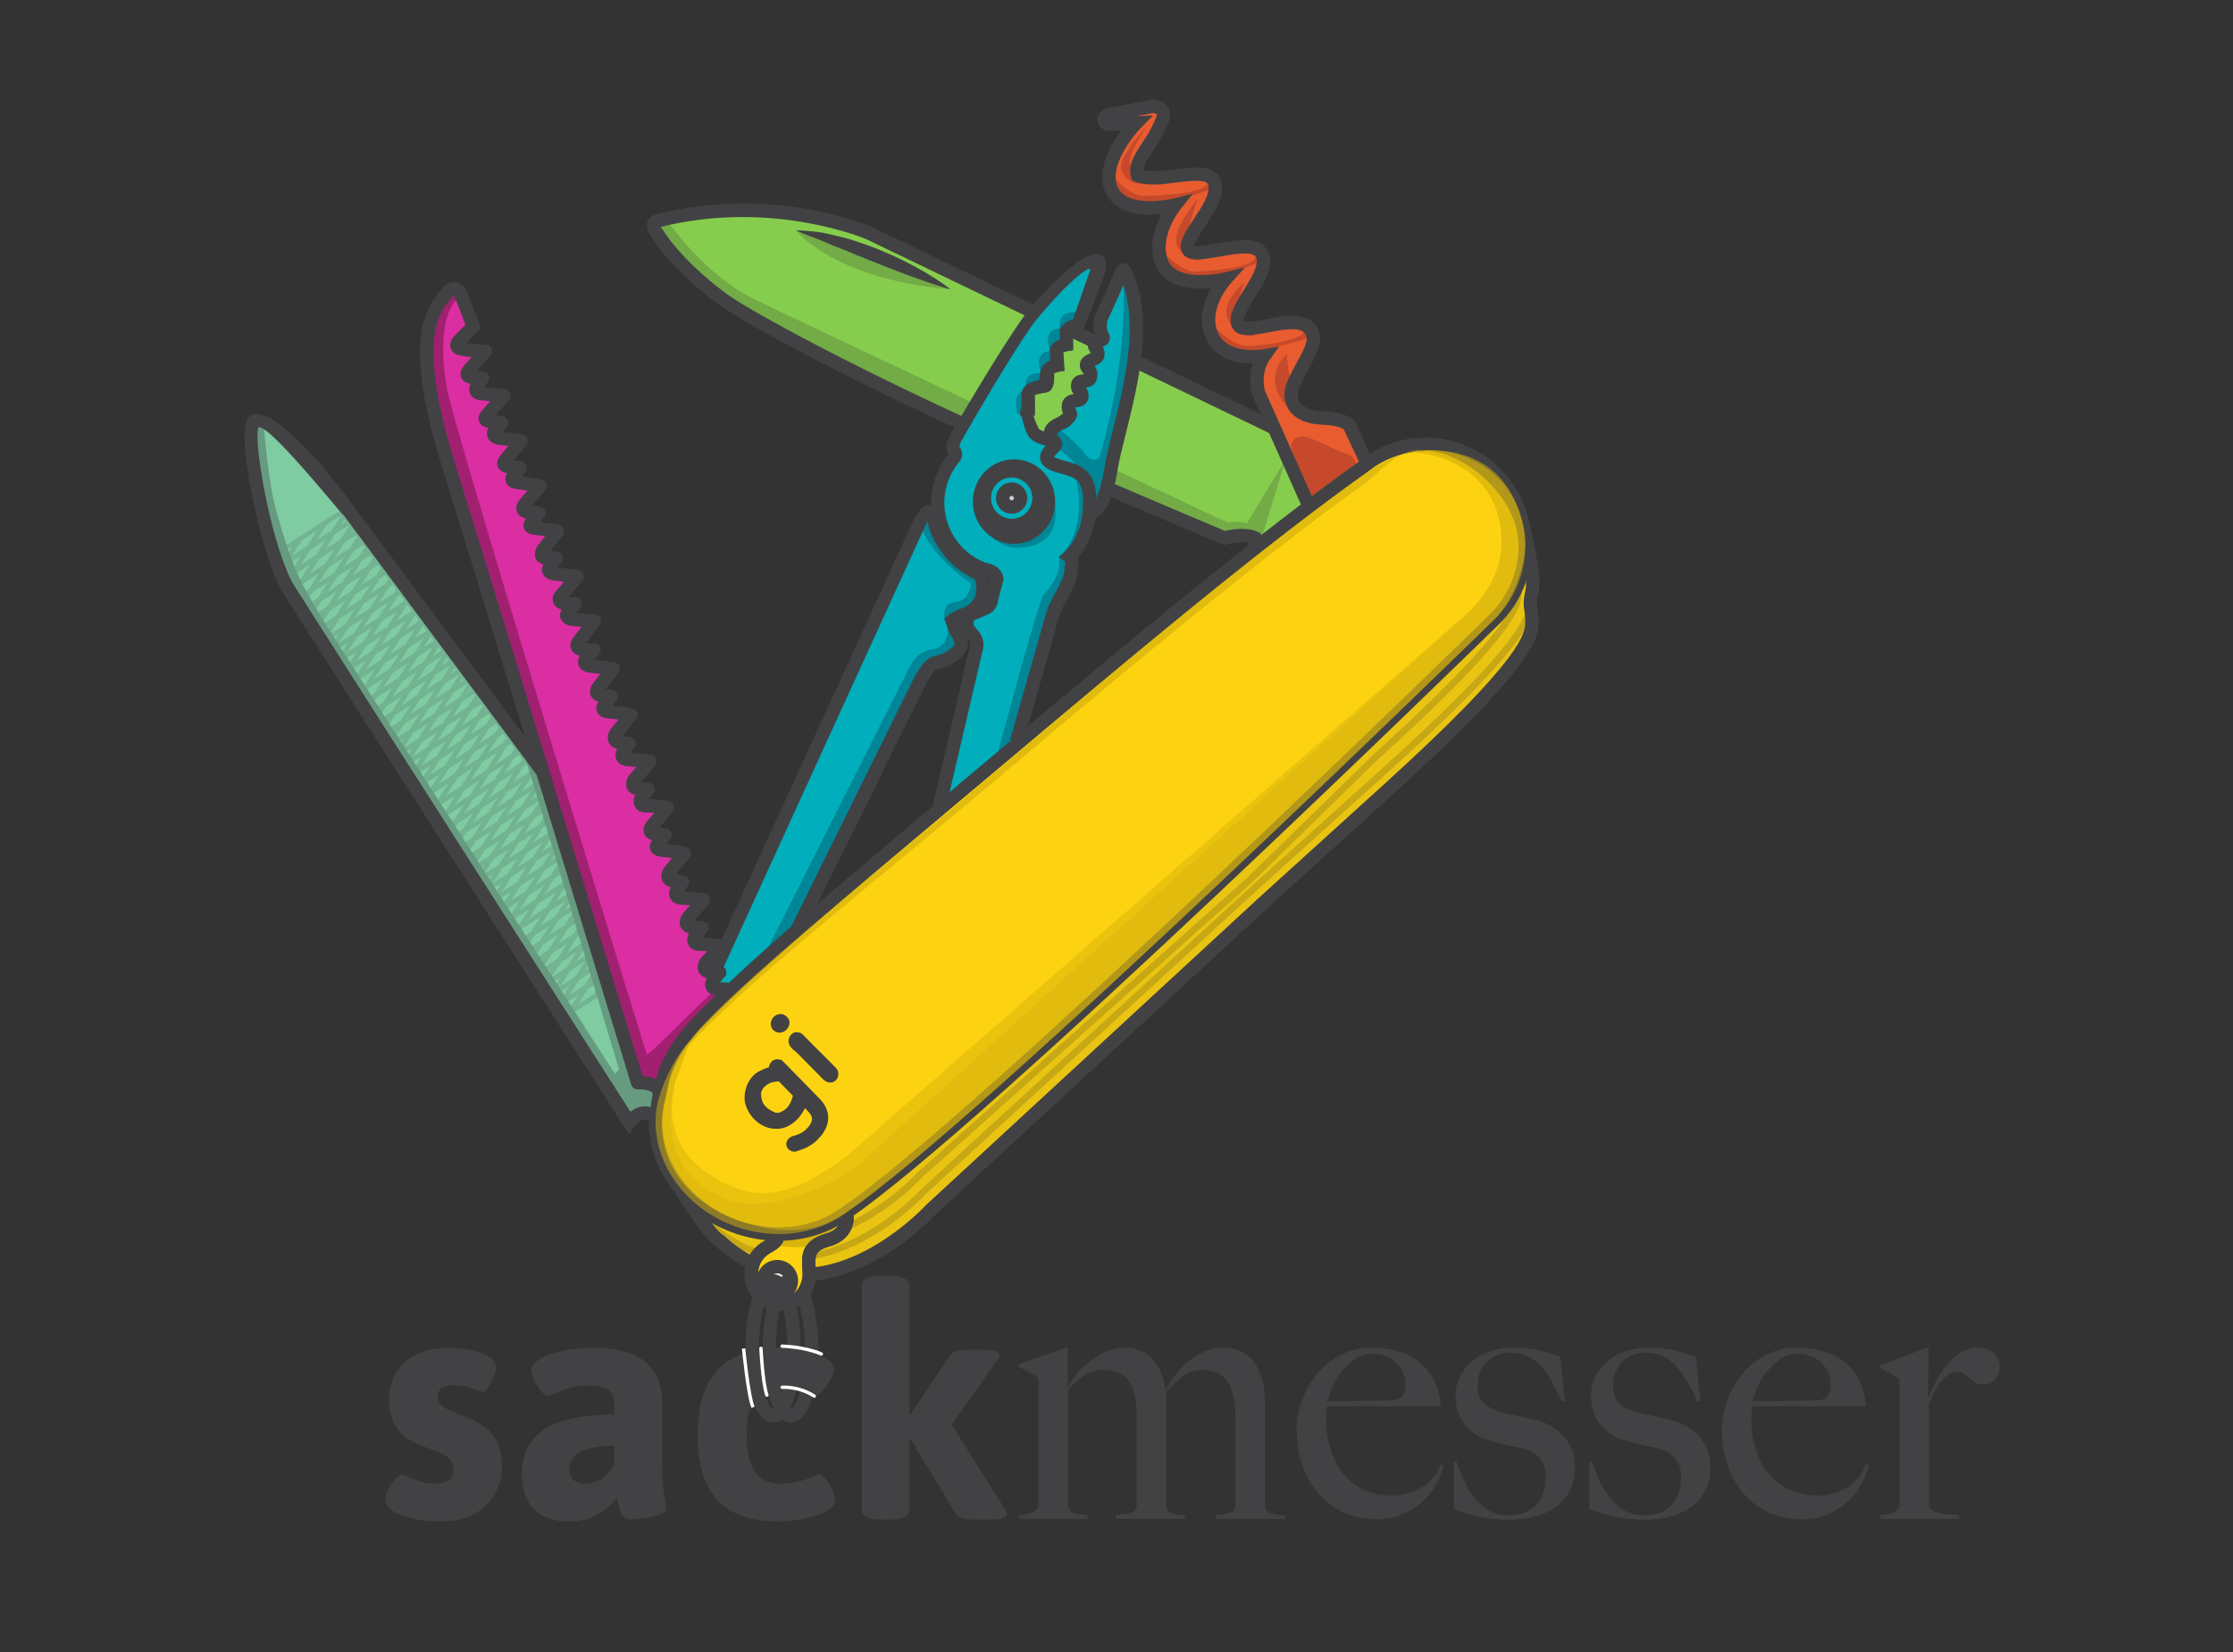 <?xml version="1.0" encoding="utf-8"?>
<!-- Generator: Adobe Illustrator 16.0.0, SVG Export Plug-In . SVG Version: 6.00 Build 0)  -->
<!DOCTYPE svg PUBLIC "-//W3C//DTD SVG 1.1//EN" "http://www.w3.org/Graphics/SVG/1.1/DTD/svg11.dtd">
<svg version="1.1" id="Ebene_1" xmlns="http://www.w3.org/2000/svg" xmlns:xlink="http://www.w3.org/1999/xlink" x="0px" y="0px"
	 width="500px" height="370px" viewBox="0 69.5 500 370" enable-background="new 0 69.5 500 370" xml:space="preserve">
<rect x="0" y="69.5" width="500" height="370" fill="#333333" stroke="none"/>
<g>
	<path fill="#87CD4D" d="M304.605,174.651l-109.915-52.903c0,0-21.246-9.38-47.284-2.833c-2.32,0.583-0.164,2.99-0.164,2.99
		s3.8,6.577,14.281,14.406c5.156,3.851,24.903,14.482,47.5,25.104c24.315,11.429,51.832,22.937,65.188,28.583
		c0,0,4.031-1.25,6.812,0c0.531,1.531,0.179,2.192,0.179,2.192"/>
	<path fill="#73AB47" d="M150.197,119.947c0,0,7.756,11.072,18.256,16.322s106.365,50.25,106.365,50.25s5.082-1.14,7.982,2.528
		c2.901,3.668-2.513,0.699-2.513,0.699l-6.97,0.606l-97.365-44.863l-21.057-14.636l-8.539-10.906L150.197,119.947L150.197,119.947z"
		/>
	<path fill="#C6D3DA" d="M212.837,134.311c0,0-20.625-10.625-34.625-13.25"/>
	<path fill="#424244" d="M305.256,173.299l-109.959-52.923c-0.887-0.391-22.021-9.512-48.256-2.916
		c-1.458,0.367-1.941,1.288-2.1,1.805c-0.454,1.485,0.604,2.957,1.082,3.522c0.616,1.013,4.683,7.315,14.604,14.725
		c4.989,3.726,24.217,14.193,47.76,25.26c22.317,10.491,46.921,20.875,61.621,27.08l4.125,1.741l0.523-0.162
		c0.865-0.27,3.294-0.772,5.126-0.285c0.06,0.345,0.024,0.506,0.024,0.508c0-0.001,0.014-0.061,0.071-0.17l2.646,1.414
		c0.156-0.291,0.608-1.395-0.084-3.391l-0.211-0.611l-0.59-0.266c-2.654-1.194-5.99-0.553-7.324-0.217l-3.142-1.326
		c-14.68-6.195-39.249-16.565-61.513-27.03c-23.369-10.985-42.371-21.312-47.24-24.948c-10.061-7.515-13.845-13.894-13.88-13.955
		l-0.177-0.246c-0.148-0.168-0.301-0.394-0.405-0.586c25.115-6.241,45.919,2.707,46.081,2.777l109.916,52.903L305.256,173.299z"/>
	<path fill="#73AB47" d="M178.212,121.061c0,0,8.299,10.943,34.625,13.25c-15.61-7.38-19.133-8.364-19.133-8.364L178.212,121.061z"
		/>
	<path fill="#424244" d="M205.528,129.569c-0.885-0.476-1.815-0.988-2.797-1.478c-1.945-1.016-4.111-1.914-6.264-2.831
		c-1.082-0.445-2.196-0.824-3.285-1.207c-1.089-0.384-2.17-0.736-3.216-1.071c-2.142-0.555-4.145-1.039-5.873-1.383
		c-0.874-0.148-1.693-0.218-2.409-0.295c-0.715-0.082-1.343-0.123-1.857-0.162c-1.028-0.075-1.615-0.081-1.615-0.081
		s0.542,0.265,1.49,0.665c0.948,0.405,2.299,0.94,3.917,1.53c1.591,0.716,3.461,1.468,5.469,2.238
		c0.993,0.429,2.02,0.866,3.073,1.284c1.045,0.438,2.131,0.813,3.192,1.266c1.068,0.434,2.134,0.871,3.195,1.275
		c1.061,0.405,2.107,0.8,3.115,1.199c1.008,0.397,2.001,0.742,2.938,1.08c0.935,0.344,1.821,0.668,2.648,0.948
		c0.818,0.298,1.591,0.531,2.265,0.757c0.671,0.233,1.271,0.407,1.762,0.559c0.987,0.296,1.562,0.449,1.562,0.449
		s-0.455-0.383-1.295-0.979c-0.839-0.599-2.052-1.44-3.562-2.336C207.226,130.543,206.418,130.033,205.528,129.569z"/>
	<polygon fill="#73AB47" points="279.195,186.694 287.87,172.373 282.802,189.047 	"/>
</g>
<path fill="#00AEBC" d="M152.896,302.489l53.253-116.366c0,0,1.188-2.021,1.958-2.042c0.771-0.021,1.062,2.396,1.042,2.562
	c-0.021,0.167,1.737,7.738,9.375,11.375c2.188,1.042,1.5,4.333,1.5,4.333s-0.062,2.958-3.542,4.542
	c-0.78,0.355-2.083,0.667-3.271,1.646l0.854,2.292c0,0,1.25,1.604,1.167,3s-2.449,3.466-5.958,4.188
	c-1.521,0.312-3.729,4.917-3.729,4.917l-27.147,55.007"/>
<path fill="#00AEBC" d="M210.147,250.99l8.482-36.419c0,0,0.49-1.516-0.885-2.995c-1.645-1.77-1.353-2.274-1.109-3.518
	c0.208-1.062,1.598-1.191,4.049-2.342c1.337-0.628,1.337-2.088,1.337-2.088l1.169-4.461c0,0,0.001-1.564-2.395-2.064
	s-8.964-4.042-10.523-11.948c-1.56-7.906,3.472-13.219,3.472-13.219s0.641-0.75-0.094-1.516c-0.735-0.766,0.438-2.766,0.438-2.766
	s10.781-18.719,16.844-27.063c0,0,10.307-12.617,14.75-12.75c0.688-0.021,0.344,1.844,0.312,2.438l-4.516,11.766
	c0,0-0.125,0.297-1.047,0.5c-0.922,0.203-1.641,1.078-1.641,1.078l0.031,3.062c0,0-1.828,0.281-2.25,1.219
	c0.234,3.406,0.234,3.406,0.234,3.406s-2.062,0.328-2.297,1.547c0.234,3.172-1.15,3.172-1.15,3.172s-3.603,0.198-3.603,1.677
	s0,3.542,0,3.542s-0.157,0.104-0.136,1.25c0,0,0.797,2.396,1.567,3.771s4.013,1.75,4.013,1.75s1.944,0.458,0.59,1.729
	s-2.934,2.875,1.17,4.104s7.969,1.295,6.856,11.042c-0.688,6.021-4.343,9.245-4.343,9.245s0.886,0.641,0.386,2.547
	c0,0,0.012,1.561-0.541,2.844c-1.131,2.621-3.303,6.173-3.575,7.516l-8.092,28.495"/>
<path fill="#008696" d="M172.157,281.443l31.797-63.083c0,0,1.46-2.935,4.515-3.342c3.36-0.447,4.673-3.635,2.964-6.956
	c3.383,4.018,3.934,5.436,3.934,5.436l-6.898,5.699l-4.795,7.532l-24.454,49.549L172.157,281.443z"/>
<circle fill="#C6D3DA" cx="226.525" cy="181.061" r="2"/>
<path fill="#00AEBC" d="M244.162,184.081c0,0,2.926,0.917,4.551-9.271s10-31.375,3-44.75c0,0-0.25-0.5-0.771,0.938
	c-0.521,1.438-4.438,9.917-4.438,9.917s-0.521,2.417,0.333,3.792s-1.604,0.75-1.75,1.812s0.75,1.021,0.75,2.312
	c0,1.292-2.438,1.208-2.542,2.312s1.167,0.938,0.896,2.688s-2.604,0.292-2.854,1.833c-0.25,1.542,1.062,1.083,0.896,2.646
	c-0.167,1.562-2.688,0.208-2.979,2.062c-0.292,1.854,1.5,1.375-0.583,3.292s-3.5,1.323-3.5,4l0.647,2.083l-1.928,1.866l5.315,2.75
	l4.952,3.583L244.162,184.081"/>
<path fill="#424244" d="M226.524,184.561c-1.93,0-3.5-1.57-3.5-3.5s1.57-3.5,3.5-3.5c1.93,0,3.5,1.57,3.5,3.5
	S228.454,184.561,226.524,184.561z M226.524,180.561c-0.275,0-0.5,0.225-0.5,0.5s0.225,0.5,0.5,0.5s0.5-0.225,0.5-0.5
	S226.799,180.561,226.524,180.561z"/>
<path fill="#008696" d="M237.532,165.93c0,0,12.661,9.117,8.139,17.782c-2.362,4.527-0.646,0.207-0.646,0.207
	s-1.052-5.723-2.103-7.014c-1.051-1.291-1.976-4.564-5.838-6.615S236.878,165.55,237.532,165.93"/>
<path fill="#008696" d="M211.432,208.063c0,0-0.229-1.712,0.521-2.851c0.75-1.139,3.5-0.535,4.5-2.275s1.174-2.247,0.774-4.243
	c-0.399-1.997,2.28,0.164,2.28,0.164l-1.298,6.278l-4.998,3.404"/>
<path fill="#008696" d="M243.524,171.872c0,0,2.306,1.726,2.867-0.675c0,0,3.503-11.396,4.75-24.562
	c0.422-4.452,0.647-9.109,0.397-13.187c-0.224-3.638-0.834-1.834-0.834-1.834l2.167-0.833l1.333,13l-7.557,37.28L243.524,171.872z"
	/>
<path fill="#424244" d="M244.355,185.603c-0.31,0-0.535-0.057-0.643-0.09l0.898-2.863c-0.223-0.069-0.32-0.044-0.324-0.041
	c0.018-0.005,1.772-0.69,2.943-8.034c0.384-2.404,1.107-5.303,1.946-8.66c2.438-9.761,5.697-22.813,2.361-32.467
	c-1.158,2.64-3.107,6.872-3.596,7.931c-0.133,0.762-0.167,1.996,0.169,2.538c0.533,0.858,0.443,1.547,0.274,1.974
	c-0.302,0.763-0.957,1.07-1.486,1.238c0.219,0.379,0.438,0.926,0.438,1.704c0,1.652-1.44,2.293-2.214,2.638
	c-0.004,0.001-0.008,0.003-0.012,0.005c0.37,0.487,0.766,1.27,0.562,2.586c-0.274,1.774-1.705,2.138-2.515,2.234
	c0.332,0.419,0.681,1.092,0.565,2.175c-0.206,1.929-1.989,2.155-2.661,2.241c-0.103,0.013-0.235,0.03-0.345,0.049
	c-0.002,0.088,0.025,0.136,0.102,0.269c0.837,1.476,0.187,2.526-1.134,3.741c-0.841,0.773-1.6,0.846-2.154,1.162
	c-0.861,0.49-0.861,1.017-0.861,1.017h-3c0-2,1.031-2.858,2.379-3.625c0.499-0.284,1.016-0.399,1.605-0.941
	c0.17-0.156,0.294-0.189,0.384-0.284c-0.207-0.428-0.419-1.038-0.267-2.003c0.294-1.865,1.838-2.226,2.663-2.35
	c-0.36-0.421-0.775-1.123-0.579-2.332c0.311-1.918,2.133-2.042,2.732-2.084c0.041-0.003,0.09-0.004,0.139-0.007
	c-0.002-0.027-0.005-0.037-0.005-0.037c-0.012-0.017-0.085-0.097-0.139-0.157c-0.288-0.322-0.889-0.99-0.781-2.125
	c0.131-1.397,1.363-1.946,2.1-2.274c0.106-0.047,0.241-0.107,0.358-0.165c-0.019-0.027-0.042-0.059-0.071-0.099
	c-0.26-0.358-0.743-1.025-0.589-2.149c0.146-1.05,0.899-1.536,1.53-1.784c-0.539-1.722-0.148-3.676-0.094-3.933l0.105-0.313
	c1.082-2.342,3.979-8.668,4.389-9.798c0.228-0.628,0.7-1.935,1.958-2.008c0.66-0.023,1.27,0.319,1.564,0.911
	c5.645,10.784,1.823,26.082-0.967,37.251c-0.82,3.29-1.53,6.13-1.894,8.406c-0.887,5.558-2.273,8.851-4.241,10.069
	C245.328,185.502,244.767,185.603,244.355,185.603z"/>
<path fill="#008696" d="M222.096,189.811c0,0,2.649,2.675,6.429,2.379c2.959-0.232,8.559-1.496,7.75-9.129
	c-1.482-13.976-7.365,6.509-7.365,6.509L222.096,189.811z"/>
<path fill="#424244" d="M226.524,188.686c-4.204,0-7.625-3.421-7.625-7.625s3.421-7.625,7.625-7.625s7.625,3.421,7.625,7.625
	S230.728,188.686,226.524,188.686z M226.524,176.436c-2.55,0-4.625,2.075-4.625,4.625c0,2.55,2.075,4.625,4.625,4.625
	c2.55,0,4.625-2.075,4.625-4.625C231.149,178.511,229.074,176.436,226.524,176.436z"/>
<path fill="#424244" d="M227.055,191.311c-5.083,0-9.219-4.248-9.219-9.469c0-5.221,4.136-9.469,9.219-9.469
	s9.219,4.248,9.219,9.469C236.274,187.063,232.138,191.311,227.055,191.311z M227.055,175.373c-3.429,0-6.219,2.902-6.219,6.469
	c0,3.567,2.79,6.469,6.219,6.469c3.429,0,6.219-2.902,6.219-6.469C233.274,178.275,230.484,175.373,227.055,175.373z"/>
<path fill="#008696" d="M217.426,200.183c0,0-9.824-6.567-11.222-13.361l1.904-2.741l4.221,8.051l6.84,4.532L217.426,200.183z"/>
<path fill="#424244" d="M154.26,303.111l-2.729-1.247l53.285-116.436l0.039-0.065c1.067-1.816,2.147-2.752,3.21-2.781
	c0.585-0.034,1.104,0.224,1.51,0.675c0.743,0.822,1.018,2.427,1.062,3.205c0.098,0.423,1.74,6.969,8.531,10.202
	c2.515,1.197,2.663,4.216,2.345,5.891c-0.069,0.779-0.584,3.963-4.409,5.704c-0.224,0.103-0.485,0.202-0.774,0.312
	c-0.413,0.155-0.858,0.323-1.299,0.557l0.366,0.98c0.433,0.604,1.43,2.184,1.333,3.812c-0.14,2.328-3.282,4.773-7.154,5.568
	c-0.45,0.239-1.769,2.204-2.678,4.097l-27.155,55.021l-2.689-1.328l27.147-55.006c0.937-1.955,2.814-5.32,4.771-5.723
	c3.089-0.634,4.681-2.294,4.765-2.817c0.032-0.546-0.492-1.508-0.857-1.982l-0.137-0.179l-1.311-3.508l0.825-0.68
	c1.078-0.89,2.196-1.312,3.013-1.619c0.22-0.083,0.42-0.157,0.591-0.235c2.55-1.16,2.663-3.188,2.663-3.207l0.031-0.275
	c0.003-0.015,0.379-2.524-0.677-3.026c-7.573-3.607-10.118-11.073-10.22-13.073h-0.007c-0.002,0-0.004,0.295-0.008,0.262
	c-0.057,0.087-0.112,0.35-0.164,0.436L154.26,303.111z"/>
<path fill="#7FCBA2" d="M146.828,319.768c-3.321-2.731-5.929,1.105-5.929,1.105s-56.375-88-76.208-119.292
	c-5.162-8.144-10.792-37.375-7.5-37.833c5.282-0.736,19.667,18.5,19.667,18.5l44.667,60.116l9.928,7.573l9.667,25.663
	L146.828,319.768z"/>
<path fill="#669B80" d="M116.61,235.81l22.01,73.221l-2.666,2.916c0,0,4.573,7.433,5.125,7.933c0.552,0.5,2.542-1.683,3.25-1.683
	c1.417,0,2.665-2.867,2.47-1.616c-0.196,1.252-0.312-3.86-0.312-3.86l-3.953-1.516l-21.763-71.311L116.61,235.81z"/>
<path fill="#DB2EA3" d="M147.692,314.395c-0.43-2.699-4.917-2.396-4.917-2.396s-32.809-107.707-42.25-138
	c-9.583-30.75-2.773-36.02-0.264-39.082c0.701-0.856,2.326-1.574,3.233,1.301l2.469,6.312l-3.281,3.438c0,0-1.188,1.281,0.594,1.688
	c1.782,0.407,5.406,0.531,5.406,0.531l-3.688,4.25c0,0-1.281,1.438,0.875,1.562c2.156,0.124,2.156,0.125,2.156,0.125l-1.281,1.938
	c0,0-0.844,1.344,0.969,1.594l5.125,0.438l-3.719,4.281c0,0-1.312,1.281,0.438,1.438c1.75,0.157,2.719,0.406,2.719,0.406
	l-1.656,1.969c0,0-0.594,1.188,1.219,1.438s4.844,0.625,4.844,0.625l-3.469,4.219c0,0-1.281,1.344,0.812,1.562
	c2.093,0.218,2.438,0.25,2.438,0.25l-1.75,2.188c0,0-0.469,0.875,1.094,1.062c1.563,0.187,5.062,0.844,5.062,0.844l-3.281,3.938
	c0,0-1.594,1.75,0.938,1.906c2.532,0.156,2.125,0.219,2.125,0.219l-1.531,1.938c0,0-1.25,1.219,0.594,1.406
	c1.844,0.187,5.125,0.688,5.125,0.688l-3.281,4.188c0,0-1.094,1.812,0.812,1.781c1.906-0.031,2.219,0.094,2.219,0.094l-1.5,1.969
	c0,0-1.094,1.281,1.312,1.562c2.406,0.281,4.812,0.594,4.812,0.594l-3.594,4.219c0,0-1.56,1.685,1.625,1.812
	c1.562,0.062,1.562,0.062,1.562,0.062l0,0l-1.656,1.844c0,0-1.156,1.438,1.438,1.656c2.594,0.218,4.5,0.375,4.5,0.375l-3.344,4.312
	c0,0-1.695,1.826,0.906,2.031c2.375,0.188,2.375,0.188,2.375,0.188l-1.781,1.719c0,0-1.188,1.594,1.031,1.812
	c2.219,0.218,5,0.625,5,0.625l-3.344,4.188c0,0-1.281,1.688,1.125,1.844c2.406,0.156,1.781,0.219,1.781,0.219l-1.5,1.875
	c0,0-1.25,1.312,1.094,1.5c2.344,0.188,4.812,0.688,4.812,0.688l-3.344,4.125c0,0-1.188,1.906,1.062,2.062s1.844,0.25,1.844,0.25
	l-1.156,1.562c0,0-1.25,1.875,1.031,2c2.281,0.125,4.844,0.438,4.844,0.438l-3.5,4.031c0,0-1.312,2,1.281,2.094
	c2.593,0.094,1.688,0.188,1.688,0.188l-1.406,1.844c0,0-0.906,1.75,1.094,1.75s4.781,0.438,4.781,0.438l0,0l-3.531,4.094
	c0,0-1.281,1.688,1.125,1.845c2.406,0.155,1.781,0.219,1.781,0.219l-1.5,1.875c0,0-1.25,1.312,1.094,1.5
	c2.344,0.188,4.812,0.688,4.812,0.688l-3.344,4.125c0,0-1.188,1.906,1.062,2.062s1.844,0.25,1.844,0.25l-1.156,1.562
	c0,0-1.25,1.875,1.031,2c2.281,0.125,4.844,0.438,4.844,0.438l-3.5,4.031c0,0-1.312,2,1.281,2.094
	c2.593,0.094,1.688,0.188,1.688,0.188l-1.406,1.844c0,0-0.906,1.75,1.094,1.75s4.781,0.438,4.781,0.438l-3.438,3.688
	c0,0-1.312,2,1.281,2.094c2.593,0.094,1.688,0.188,1.688,0.188l-1.406,1.844c0,0-0.906,1.75,1.094,1.75s4.781,0.438,4.781,0.438"/>
<g opacity="0.5">
	<path fill="none" stroke="#669B80" stroke-miterlimit="10" d="M134.633,290.436l-1.39,2.181l1.721-1.097
		C134.853,291.158,134.745,290.803,134.633,290.436z"/>
	<path fill="none" stroke="#669B80" stroke-miterlimit="10" d="M131.453,280.012l-0.693,1.086l0.857-0.547
		C131.563,280.371,131.508,280.193,131.453,280.012z"/>
	<path fill="none" stroke="#669B80" stroke-miterlimit="10" d="M129.333,273.062l-2.572,4.035l3.184-2.029
		C129.742,274.406,129.538,273.736,129.333,273.062z"/>
	<path fill="none" stroke="#669B80" stroke-miterlimit="10" d="M128.272,269.589l-3.512,5.509l4.347-2.772
		C128.832,271.422,128.553,270.51,128.272,269.589z"/>
	<polygon fill="none" stroke="#669B80" stroke-miterlimit="10" points="128.271,269.585 122.76,273.098 119.243,278.616 
		124.76,275.098 128.272,269.589 	"/>
	<path fill="none" stroke="#669B80" stroke-miterlimit="10" d="M129.944,275.068l-3.184,2.029l-3.518,5.519l5.518-3.519l1.633-2.561
		C130.244,276.05,130.095,275.561,129.944,275.068z"/>
	<path fill="none" stroke="#669B80" stroke-miterlimit="10" d="M130.781,277.811l-2.021,1.287l-3.518,5.519l5.518-3.519l0.693-1.086
		C131.232,279.286,131.007,278.55,130.781,277.811z"/>
	<path fill="none" stroke="#669B80" stroke-miterlimit="10" d="M130.393,276.537l-1.633,2.561l2.021-1.287
		C130.653,277.389,130.523,276.963,130.393,276.537z"/>
	<path fill="none" stroke="#669B80" stroke-miterlimit="10" d="M129.108,272.326l-4.347,2.771l-3.518,5.519l5.518-3.519l2.572-4.035
		C129.258,272.818,129.183,272.573,129.108,272.326z"/>
	<path fill="none" stroke="#669B80" stroke-miterlimit="10" d="M126.03,262.244c-0.089-0.293-0.18-0.59-0.27-0.885l-4.114,2.623
		l-3.518,5.519l5.518-3.519L126.03,262.244z"/>
	<polygon fill="none" stroke="#669B80" stroke-miterlimit="10" points="116.128,267.501 112.61,273.02 118.128,269.501 
		121.646,263.982 	"/>
	<path fill="none" stroke="#669B80" stroke-miterlimit="10" d="M127.434,266.843l-1.156,0.737l-3.518,5.518l5.51-3.513
		C127.994,268.678,127.715,267.764,127.434,266.843z"/>
	<polygon fill="none" stroke="#669B80" stroke-miterlimit="10" points="118.128,269.501 114.61,275.02 120.128,271.501 
		123.646,265.982 	"/>
	<path fill="none" stroke="#669B80" stroke-miterlimit="10" d="M127.212,266.116c-0.204-0.668-0.409-1.341-0.615-2.015l-2.951,1.881
		l-3.518,5.519l6.151-3.921L127.212,266.116z"/>
	<polygon fill="none" stroke="#669B80" stroke-miterlimit="10" points="120.128,271.501 116.61,277.02 122.76,273.098 
		126.278,267.58 	"/>
	<path fill="none" stroke="#669B80" stroke-miterlimit="10" d="M124.969,258.771c-0.015-0.051-0.031-0.102-0.046-0.152l-5.277,3.363
		l-3.518,5.519l5.518-3.519L124.969,258.771z"/>
	<path fill="none" stroke="#669B80" stroke-miterlimit="10" d="M133.573,286.96l-2.33,3.655l2.885-1.84
		C133.945,288.18,133.76,287.573,133.573,286.96z"/>
	<path fill="none" stroke="#669B80" stroke-miterlimit="10" d="M130.76,281.098l-3.518,5.519l5.212-3.323
		c-0.275-0.9-0.553-1.814-0.836-2.742L130.76,281.098z"/>
	<path fill="none" stroke="#669B80" stroke-miterlimit="10" d="M132.513,283.486l-3.271,5.13l4.048-2.581
		C133.036,285.199,132.776,284.35,132.513,283.486z"/>
	<path fill="none" stroke="#669B80" stroke-miterlimit="10" d="M133.291,286.035l-4.048,2.581l-3.518,5.518l5.518-3.518l2.33-3.655
		C133.479,286.652,133.386,286.348,133.291,286.035z"/>
	<path fill="none" stroke="#669B80" stroke-miterlimit="10" d="M134.127,288.777l-2.885,1.839l-3.518,5.518l5.518-3.518l1.39-2.181
		C134.467,289.893,134.297,289.335,134.127,288.777z"/>
	<path fill="none" stroke="#669B80" stroke-miterlimit="10" d="M73.372,212.446c0.415,0.652,0.836,1.313,1.264,1.985l2.997-4.701
		L73.372,212.446z"/>
	<path fill="none" stroke="#669B80" stroke-miterlimit="10" d="M83.151,206.211l-5.518,3.518l-2.997,4.701
		c0.073,0.115,0.146,0.229,0.22,0.345l4.778-3.046L83.151,206.211z"/>
	<path fill="none" stroke="#669B80" stroke-miterlimit="10" d="M81.151,204.211l-5.518,3.518l-2.634,4.131
		c0.123,0.193,0.249,0.391,0.373,0.585l4.261-2.717L81.151,204.211z"/>
	<path fill="none" stroke="#669B80" stroke-miterlimit="10" d="M85.151,208.211l-5.518,3.518L76.272,217
		c0.022,0.035,0.044,0.069,0.066,0.104l5.294-3.375L85.151,208.211z"/>
	<path fill="none" stroke="#669B80" stroke-miterlimit="10" d="M74.855,214.775c0.466,0.731,0.937,1.472,1.417,2.225l3.361-5.271
		L74.855,214.775z"/>
	<path fill="none" stroke="#669B80" stroke-miterlimit="10" d="M81.633,213.729l-5.294,3.375c0.488,0.766,0.982,1.542,1.484,2.329
		l0.292-0.186L81.633,213.729z"/>
	<path fill="none" stroke="#669B80" stroke-miterlimit="10" d="M71.889,210.116c0.364,0.573,0.734,1.154,1.11,1.744l2.634-4.131
		L71.889,210.116z"/>
	<path fill="none" stroke="#669B80" stroke-miterlimit="10" d="M70.407,207.786c0.313,0.493,0.633,0.995,0.956,1.503l2.27-3.56
		L70.407,207.786z"/>
	<path fill="none" stroke="#669B80" stroke-miterlimit="10" d="M75.151,198.211l-5.518,3.518l-1.54,2.415
		c0.273,0.43,0.55,0.865,0.833,1.311l2.707-1.726L75.151,198.211z"/>
	<path fill="none" stroke="#669B80" stroke-miterlimit="10" d="M79.151,202.211l-5.518,3.518l-2.27,3.56
		c0.175,0.275,0.348,0.547,0.526,0.827l3.744-2.387L79.151,202.211z"/>
	<path fill="none" stroke="#669B80" stroke-miterlimit="10" d="M77.151,200.211l-5.518,3.518l-1.905,2.988
		c0.222,0.35,0.451,0.71,0.679,1.068l3.226-2.057L77.151,200.211z"/>
	<path fill="none" stroke="#669B80" stroke-miterlimit="10" d="M68.926,205.455c0.264,0.416,0.529,0.833,0.802,1.262l1.905-2.988
		L68.926,205.455z"/>
	<path fill="none" stroke="#669B80" stroke-miterlimit="10" d="M79.307,221.762c0.079,0.125,0.16,0.251,0.24,0.376l0.568-0.891
		L79.307,221.762z"/>
	<path fill="none" stroke="#669B80" stroke-miterlimit="10" d="M85.248,231.075c0.283,0.443,0.566,0.888,0.851,1.334l2.016-3.162
		L85.248,231.075z"/>
	<path fill="none" stroke="#669B80" stroke-miterlimit="10" d="M91.633,223.729l-5.518,3.518l-1.654,2.595
		c0.261,0.409,0.524,0.821,0.787,1.233l2.867-1.828L91.633,223.729z"/>
	<path fill="none" stroke="#669B80" stroke-miterlimit="10" d="M83.762,228.747c0.232,0.364,0.464,0.728,0.699,1.095l1.654-2.595
		L83.762,228.747z"/>
	<path fill="none" stroke="#669B80" stroke-miterlimit="10" d="M93.633,225.729l-5.518,3.518l-2.016,3.162
		c0.211,0.331,0.422,0.662,0.634,0.994l3.381-2.156L93.633,225.729z"/>
	<path fill="none" stroke="#669B80" stroke-miterlimit="10" d="M88.219,235.731c0.384,0.601,0.77,1.206,1.157,1.812l2.739-4.296
		L88.219,235.731z"/>
	<path fill="none" stroke="#669B80" stroke-miterlimit="10" d="M86.734,233.403c0.333,0.522,0.668,1.047,1.004,1.573l2.377-3.729
		L86.734,233.403z"/>
	<path fill="none" stroke="#669B80" stroke-miterlimit="10" d="M95.633,227.729l-5.518,3.518l-2.377,3.729
		c0.161,0.252,0.321,0.502,0.482,0.755l3.896-2.484L95.633,227.729z"/>
	<path fill="none" stroke="#669B80" stroke-miterlimit="10" d="M85.633,217.729l-5.518,3.518l-0.568,0.891
		c0.411,0.645,0.826,1.296,1.245,1.952l1.323-0.844L85.633,217.729z"/>
	<path fill="none" stroke="#669B80" stroke-miterlimit="10" d="M83.633,215.729l-5.518,3.518l-0.205,0.322
		c0.46,0.722,0.927,1.454,1.398,2.193l0.808-0.515L83.633,215.729z"/>
	<path fill="none" stroke="#669B80" stroke-miterlimit="10" d="M80.792,224.091c0.131,0.205,0.261,0.41,0.393,0.616l0.93-1.459
		L80.792,224.091z"/>
	<path fill="none" stroke="#669B80" stroke-miterlimit="10" d="M89.633,221.729l-5.518,3.518l-1.292,2.027
		c0.311,0.488,0.625,0.98,0.94,1.473l2.353-1.5L89.633,221.729z"/>
	<path fill="none" stroke="#669B80" stroke-miterlimit="10" d="M87.633,219.729l-5.518,3.518l-0.93,1.459
		c0.361,0.567,0.726,1.138,1.092,1.713l1.838-1.172L87.633,219.729z"/>
	<path fill="none" stroke="#669B80" stroke-miterlimit="10" d="M82.277,226.419c0.182,0.285,0.363,0.568,0.546,0.855l1.292-2.027
		L82.277,226.419z"/>
	<polygon fill="none" stroke="#669B80" stroke-miterlimit="10" points="87.151,210.211 92.669,206.694 92.892,206.343 
		91.346,204.262 90.669,204.694 	"/>
	<polygon fill="none" stroke="#669B80" stroke-miterlimit="10" points="92.997,206.484 92.892,206.343 92.669,206.694 	"/>
	<polygon fill="none" stroke="#669B80" stroke-miterlimit="10" points="89.151,212.211 94.649,208.706 92.997,206.484 
		92.669,206.694 	"/>
	<polygon fill="none" stroke="#669B80" stroke-miterlimit="10" points="91.346,204.262 91.13,203.971 90.669,204.694 	"/>
	<polygon fill="none" stroke="#669B80" stroke-miterlimit="10" points="83.151,206.211 88.669,202.694 89.367,201.598 
		88.044,199.817 86.669,200.694 	"/>
	<polygon fill="none" stroke="#669B80" stroke-miterlimit="10" points="85.151,208.211 90.669,204.694 91.13,203.971 
		89.695,202.039 88.669,202.694 	"/>
	<polygon fill="none" stroke="#669B80" stroke-miterlimit="10" points="85.633,217.729 91.151,214.211 94.655,208.715 
		94.649,208.706 89.151,212.211 	"/>
	<polygon fill="none" stroke="#669B80" stroke-miterlimit="10" points="89.695,202.039 89.367,201.598 88.669,202.694 	"/>
	<polygon fill="none" stroke="#669B80" stroke-miterlimit="10" points="79.151,202.211 84.669,198.694 85.842,196.854 
		84.741,195.372 82.669,196.694 	"/>
	<polygon fill="none" stroke="#669B80" stroke-miterlimit="10" points="73.151,196.211 78.669,192.694 80.554,189.737 
		79.787,188.705 76.669,190.694 	"/>
	<polygon fill="none" stroke="#669B80" stroke-miterlimit="10" points="79.787,188.705 78.791,187.365 76.669,190.694 	"/>
	<polygon fill="none" stroke="#669B80" stroke-miterlimit="10" points="81.438,190.928 80.554,189.737 78.669,192.694 	"/>
	<polygon fill="none" stroke="#669B80" stroke-miterlimit="10" points="69.151,192.211 74.669,188.694 77.028,184.992 
		76.485,184.261 72.669,186.694 	"/>
	<polygon fill="none" stroke="#669B80" stroke-miterlimit="10" points="75.151,198.211 80.669,194.694 82.316,192.109 
		81.438,190.928 78.669,192.694 	"/>
	<polygon fill="none" stroke="#669B80" stroke-miterlimit="10" points="71.151,194.211 76.669,190.694 78.791,187.365 
		78.136,186.483 74.669,188.694 	"/>
	<polygon fill="none" stroke="#669B80" stroke-miterlimit="10" points="88.044,199.817 87.604,199.226 86.669,200.694 	"/>
	<polygon fill="none" stroke="#669B80" stroke-miterlimit="10" points="78.136,186.483 77.028,184.992 74.669,188.694 	"/>
	<polygon fill="none" stroke="#669B80" stroke-miterlimit="10" points="86.392,197.595 85.842,196.854 84.669,198.694 	"/>
	<polygon fill="none" stroke="#669B80" stroke-miterlimit="10" points="81.151,204.211 86.669,200.694 87.604,199.226 
		86.392,197.595 84.669,198.694 	"/>
	<polygon fill="none" stroke="#669B80" stroke-miterlimit="10" points="77.151,200.211 82.669,196.694 84.079,194.481 83.09,193.15 
		80.669,194.694 	"/>
	<polygon fill="none" stroke="#669B80" stroke-miterlimit="10" points="83.09,193.15 82.316,192.109 80.669,194.694 	"/>
	<polygon fill="none" stroke="#669B80" stroke-miterlimit="10" points="84.741,195.372 84.079,194.481 82.669,196.694 	"/>
	<polygon fill="none" stroke="#669B80" stroke-miterlimit="10" points="112.282,232.438 111.151,234.211 112.812,233.152 	"/>
	<polygon fill="none" stroke="#669B80" stroke-miterlimit="10" points="112.812,233.152 111.151,234.211 107.633,239.729 
		113.151,236.211 114.044,234.81 	"/>
	<polygon fill="none" stroke="#669B80" stroke-miterlimit="10" points="111.161,230.93 109.151,232.211 105.633,237.729 
		111.151,234.211 112.282,232.438 	"/>
	<polygon fill="none" stroke="#669B80" stroke-miterlimit="10" points="115.807,237.182 114.682,238.947 116.335,237.893 	"/>
	<polygon fill="none" stroke="#669B80" stroke-miterlimit="10" points="110.519,230.066 109.151,232.211 111.161,230.93 	"/>
	<polygon fill="none" stroke="#669B80" stroke-miterlimit="10" points="114.463,235.375 113.151,236.211 109.164,242.465 
		114.682,238.947 115.807,237.182 	"/>
	<polygon fill="none" stroke="#669B80" stroke-miterlimit="10" points="114.044,234.81 113.151,236.211 114.463,235.375 	"/>
	<polygon fill="none" stroke="#669B80" stroke-miterlimit="10" points="109.51,228.707 107.151,230.211 103.633,235.729 
		109.151,232.211 110.519,230.066 	"/>
	<polygon fill="none" stroke="#669B80" stroke-miterlimit="10" points="116.335,237.893 114.682,238.947 111.164,244.465 
		116.682,240.947 117.569,239.555 	"/>
	<path fill="none" stroke="#669B80" stroke-miterlimit="10" d="M123.164,256.465l0.922-0.588c-0.059-0.193-0.118-0.387-0.177-0.58
		L123.164,256.465z"/>
	<path fill="none" stroke="#669B80" stroke-miterlimit="10" d="M121.164,254.465l2.084-1.328c-0.133-0.437-0.267-0.875-0.401-1.312
		L121.164,254.465z"/>
	<polygon fill="none" stroke="#669B80" stroke-miterlimit="10" points="108.756,227.693 107.151,230.211 109.51,228.707 	"/>
	<path fill="none" stroke="#669B80" stroke-miterlimit="10" d="M97.633,229.729l-5.518,3.518l-2.739,4.296
		c0.11,0.172,0.219,0.343,0.329,0.516l4.409-2.811L97.633,229.729z"/>
	<polygon fill="none" stroke="#669B80" stroke-miterlimit="10" points="117.569,239.555 116.682,240.947 117.986,240.116 	"/>
	<path fill="none" stroke="#669B80" stroke-miterlimit="10" d="M120.165,243.047l-0.527-0.709l-0.956,0.609l-3.518,5.518
		l5.518-3.518l0.043-0.068C120.538,244.269,120.352,243.659,120.165,243.047z"/>
	<polygon fill="none" stroke="#669B80" stroke-miterlimit="10" points="117.986,240.116 116.682,240.947 113.164,246.465 
		118.682,242.947 119.332,241.927 	"/>
	<polygon fill="none" stroke="#669B80" stroke-miterlimit="10" points="119.332,241.927 118.682,242.947 119.638,242.338 	"/>
	<path fill="none" stroke="#669B80" stroke-miterlimit="10" d="M120.682,244.947l-3.518,5.518l4.409-2.811
		c-0.279-0.912-0.558-1.826-0.838-2.741L120.682,244.947z"/>
	<path fill="none" stroke="#669B80" stroke-miterlimit="10" d="M120.725,244.88l-0.043,0.067l0.053-0.034
		C120.732,244.902,120.728,244.891,120.725,244.88z"/>
	<polygon fill="none" stroke="#669B80" stroke-miterlimit="10" points="97.151,220.211 101.254,217.596 99.943,215.832 	"/>
	<polygon fill="none" stroke="#669B80" stroke-miterlimit="10" points="99.151,222.211 102.905,219.818 101.706,218.204 	"/>
	<polygon fill="none" stroke="#669B80" stroke-miterlimit="10" points="93.151,216.211 97.951,213.151 96.418,211.087 	"/>
	<polygon fill="none" stroke="#669B80" stroke-miterlimit="10" points="95.151,218.211 99.602,215.373 98.18,213.46 	"/>
	<path fill="none" stroke="#669B80" stroke-miterlimit="10" d="M119.164,252.465l3.247-2.07c-0.208-0.68-0.416-1.361-0.624-2.043
		L119.164,252.465z"/>
	<polygon fill="none" stroke="#669B80" stroke-miterlimit="10" points="105.151,228.211 107.859,226.485 106.994,225.321 	"/>
	<polygon fill="none" stroke="#669B80" stroke-miterlimit="10" points="101.151,224.211 104.556,222.041 103.468,220.577 	"/>
	<polygon fill="none" stroke="#669B80" stroke-miterlimit="10" points="103.151,226.211 106.207,224.263 105.231,222.949 	"/>
	<polygon fill="none" stroke="#669B80" stroke-miterlimit="10" points="120.682,244.947 115.164,248.465 111.646,253.982 
		117.164,250.465 	"/>
	<polygon fill="none" stroke="#669B80" stroke-miterlimit="10" points="103.646,245.983 100.128,251.501 105.646,247.983 
		109.164,242.465 	"/>
	<polygon fill="none" stroke="#669B80" stroke-miterlimit="10" points="109.151,232.211 103.633,235.729 100.115,241.247 
		105.633,237.729 	"/>
	<polygon fill="none" stroke="#669B80" stroke-miterlimit="10" points="93.633,225.729 90.115,231.247 95.633,227.729 
		99.151,222.211 	"/>
	<polygon fill="none" stroke="#669B80" stroke-miterlimit="10" points="100.115,241.247 96.597,246.765 102.115,243.247 
		105.633,237.729 	"/>
	<polygon fill="none" stroke="#669B80" stroke-miterlimit="10" points="113.151,236.211 107.633,239.729 103.646,245.983 
		109.164,242.465 	"/>
	<polygon fill="none" stroke="#669B80" stroke-miterlimit="10" points="102.115,243.247 98.128,249.501 103.646,245.983 
		107.633,239.729 	"/>
	<polygon fill="none" stroke="#669B80" stroke-miterlimit="10" points="111.151,234.211 105.633,237.729 102.115,243.247 
		107.633,239.729 	"/>
	<polygon fill="none" stroke="#669B80" stroke-miterlimit="10" points="107.151,230.211 101.633,233.729 98.115,239.247 
		103.633,235.729 	"/>
	<polygon fill="none" stroke="#669B80" stroke-miterlimit="10" points="105.231,222.949 104.556,222.041 101.151,224.211 
		97.633,229.729 103.151,226.211 	"/>
	<polygon fill="none" stroke="#669B80" stroke-miterlimit="10" points="108.756,227.693 107.859,226.485 105.151,228.211 
		101.633,233.729 107.151,230.211 	"/>
	<polygon fill="none" stroke="#669B80" stroke-miterlimit="10" points="103.468,220.577 102.905,219.818 99.151,222.211 
		95.633,227.729 101.151,224.211 	"/>
	<polygon fill="none" stroke="#669B80" stroke-miterlimit="10" points="95.633,227.729 92.115,233.247 97.633,229.729 
		101.151,224.211 	"/>
	<polygon fill="none" stroke="#669B80" stroke-miterlimit="10" points="99.633,231.729 96.115,237.247 101.633,233.729 
		105.151,228.211 	"/>
	<polygon fill="none" stroke="#669B80" stroke-miterlimit="10" points="97.633,229.729 94.115,235.247 99.633,231.729 
		103.151,226.211 	"/>
	<polygon fill="none" stroke="#669B80" stroke-miterlimit="10" points="106.994,225.321 106.207,224.263 103.151,226.211 
		99.633,231.729 105.151,228.211 	"/>
	<polygon fill="none" stroke="#669B80" stroke-miterlimit="10" points="98.115,239.247 94.597,244.765 100.115,241.247 
		103.633,235.729 	"/>
	<path fill="none" stroke="#669B80" stroke-miterlimit="10" d="M122.847,251.825c-0.145-0.476-0.291-0.952-0.437-1.429l-3.247,2.07
		l-3.518,5.519l5.518-3.519L122.847,251.825z"/>
	<polygon fill="none" stroke="#669B80" stroke-miterlimit="10" points="113.646,255.982 110.128,261.501 115.646,257.982 
		119.164,252.465 	"/>
	<path fill="none" stroke="#669B80" stroke-miterlimit="10" d="M121.786,248.352c-0.071-0.232-0.142-0.465-0.213-0.698l-4.409,2.811
		l-3.518,5.518l5.518-3.518L121.786,248.352z"/>
	<polygon fill="none" stroke="#669B80" stroke-miterlimit="10" points="115.646,257.982 112.128,263.501 117.646,259.982 
		121.164,254.465 	"/>
	<polygon fill="none" stroke="#669B80" stroke-miterlimit="10" points="114.682,238.947 109.164,242.465 105.646,247.983 
		111.164,244.465 	"/>
	<path fill="none" stroke="#669B80" stroke-miterlimit="10" d="M123.908,255.298c-0.219-0.719-0.439-1.438-0.66-2.161l-2.084,1.329
		l-3.518,5.519l5.518-3.519L123.908,255.298z"/>
	<polygon fill="none" stroke="#669B80" stroke-miterlimit="10" points="111.646,253.982 108.128,259.501 113.646,255.982 
		117.164,250.465 	"/>
	<polygon fill="none" stroke="#669B80" stroke-miterlimit="10" points="117.646,259.982 114.128,265.501 119.646,261.982 
		123.164,256.465 	"/>
	<polygon fill="none" stroke="#669B80" stroke-miterlimit="10" points="116.682,240.947 111.164,244.465 107.646,249.983 
		113.164,246.465 	"/>
	<polygon fill="none" stroke="#669B80" stroke-miterlimit="10" points="107.646,249.983 104.128,255.501 109.646,251.982 
		113.164,246.465 	"/>
	<polygon fill="none" stroke="#669B80" stroke-miterlimit="10" points="105.646,247.983 102.128,253.501 107.646,249.983 
		111.164,244.465 	"/>
	<path fill="none" stroke="#669B80" stroke-miterlimit="10" d="M124.085,255.878l-0.922,0.588l-3.518,5.519l5.277-3.364
		C124.645,257.709,124.366,256.796,124.085,255.878z"/>
	<polygon fill="none" stroke="#669B80" stroke-miterlimit="10" points="109.646,251.982 106.128,257.501 111.646,253.982 
		115.164,248.465 	"/>
	<polygon fill="none" stroke="#669B80" stroke-miterlimit="10" points="118.682,242.947 113.164,246.465 109.646,251.982 
		115.164,248.465 	"/>
	<polygon fill="none" stroke="#669B80" stroke-miterlimit="10" points="89.633,221.729 86.115,227.247 91.633,223.729 
		95.151,218.211 	"/>
	<polygon fill="none" stroke="#669B80" stroke-miterlimit="10" points="87.633,219.729 84.115,225.247 89.633,221.729 
		93.151,216.211 	"/>
	<polygon fill="none" stroke="#669B80" stroke-miterlimit="10" points="98.18,213.46 97.951,213.151 93.151,216.211 89.633,221.729 
		95.151,218.211 	"/>
	<polygon fill="none" stroke="#669B80" stroke-miterlimit="10" points="96.418,211.087 96.3,210.929 91.151,214.211 87.633,219.729 
		93.151,216.211 	"/>
	<polygon fill="none" stroke="#669B80" stroke-miterlimit="10" points="91.633,223.729 88.115,229.247 93.633,225.729 
		97.151,220.211 	"/>
	<polygon fill="none" stroke="#669B80" stroke-miterlimit="10" points="101.706,218.204 101.254,217.596 97.151,220.211 
		93.633,225.729 99.151,222.211 	"/>
	<polygon fill="none" stroke="#669B80" stroke-miterlimit="10" points="99.943,215.832 99.602,215.373 95.151,218.211 
		91.633,223.729 97.151,220.211 	"/>
	<path fill="none" stroke="#669B80" stroke-miterlimit="10" d="M67.151,190.211l-4.484,2.859c0.305,0.937,0.618,1.832,0.936,2.679
		l0.031-0.02L67.151,190.211z"/>
	<polygon fill="none" stroke="#669B80" stroke-miterlimit="10" points="85.633,217.729 82.115,223.247 87.633,219.729 
		91.151,214.211 	"/>
	<polygon fill="none" stroke="#669B80" stroke-miterlimit="10" points="90.669,204.694 85.151,208.211 81.633,213.729 
		87.151,210.211 	"/>
	<polygon fill="none" stroke="#669B80" stroke-miterlimit="10" points="94.655,208.715 91.151,214.211 96.3,210.929 	"/>
	<polygon fill="none" stroke="#669B80" stroke-miterlimit="10" points="81.633,213.729 78.115,219.247 83.633,215.729 
		87.151,210.211 	"/>
	<polygon fill="none" stroke="#669B80" stroke-miterlimit="10" points="83.633,215.729 80.115,221.247 85.633,217.729 
		89.151,212.211 	"/>
	<polygon fill="none" stroke="#669B80" stroke-miterlimit="10" points="77.151,200.211 73.633,205.729 79.151,202.211 
		82.669,196.694 	"/>
	<polygon fill="none" stroke="#669B80" stroke-miterlimit="10" points="81.151,204.211 77.633,209.729 83.151,206.211 
		86.669,200.694 	"/>
	<polygon fill="none" stroke="#669B80" stroke-miterlimit="10" points="79.151,202.211 75.633,207.729 81.151,204.211 
		84.669,198.694 	"/>
	<polygon fill="none" stroke="#669B80" stroke-miterlimit="10" points="83.151,206.211 79.633,211.729 85.151,208.211 
		88.669,202.694 	"/>
	<polygon fill="none" stroke="#669B80" stroke-miterlimit="10" points="92.669,206.694 87.151,210.211 83.633,215.729 
		89.151,212.211 	"/>
	<path fill="none" stroke="#669B80" stroke-miterlimit="10" d="M121.646,263.982l4.114-2.623c-0.263-0.859-0.526-1.721-0.791-2.59
		L121.646,263.982z"/>
	<path fill="none" stroke="#669B80" stroke-miterlimit="10" d="M123.646,265.982l2.951-1.881c-0.189-0.617-0.377-1.233-0.567-1.857
		L123.646,265.982z"/>
	<path fill="none" stroke="#669B80" stroke-miterlimit="10" d="M89.706,238.058c0.435,0.681,0.871,1.365,1.31,2.051l3.1-4.862
		L89.706,238.058z"/>
	<path fill="none" stroke="#669B80" stroke-miterlimit="10" d="M126.278,267.58l1.156-0.737c-0.074-0.243-0.148-0.483-0.222-0.727
		L126.278,267.58z"/>
	<path fill="none" stroke="#669B80" stroke-miterlimit="10" d="M67.633,199.729l-1.173,1.84c0.32,0.505,0.648,1.022,0.986,1.554
		l2.188-1.395l3.518-5.518L67.633,199.729z"/>
	<path fill="none" stroke="#669B80" stroke-miterlimit="10" d="M71.151,194.211l-5.518,3.518l-0.719,1.128
		c0.346,0.718,0.694,1.369,1.044,1.921c0.003,0.004,0.006,0.009,0.009,0.014l1.667-1.063L71.151,194.211z"/>
	<path fill="none" stroke="#669B80" stroke-miterlimit="10" d="M65.966,200.792c0.16,0.253,0.328,0.518,0.493,0.778l1.173-1.84
		L65.966,200.792z"/>
	<path fill="none" stroke="#669B80" stroke-miterlimit="10" d="M64.669,198.344c0.081,0.177,0.163,0.344,0.244,0.514l0.719-1.128
		L64.669,198.344z"/>
	<path fill="none" stroke="#669B80" stroke-miterlimit="10" d="M69.151,192.211l-5.518,3.518l-0.024,0.038
		c0.348,0.925,0.702,1.792,1.061,2.576l0.964-0.614L69.151,192.211z"/>
	<path fill="none" stroke="#669B80" stroke-miterlimit="10" d="M63.602,195.749c0.002,0.006,0.005,0.012,0.007,0.018l0.024-0.038
		L63.602,195.749z"/>
	<polygon fill="none" stroke="#669B80" stroke-miterlimit="10" points="73.151,196.211 69.633,201.729 75.151,198.211 
		78.669,192.694 	"/>
	<polygon fill="none" stroke="#669B80" stroke-miterlimit="10" points="75.151,198.211 71.633,203.729 77.151,200.211 
		80.669,194.694 	"/>
	<polygon fill="none" stroke="#669B80" stroke-miterlimit="10" points="71.151,194.211 74.669,188.694 69.151,192.211 
		65.633,197.729 	"/>
	<polygon fill="none" stroke="#669B80" stroke-miterlimit="10" points="69.151,192.211 72.669,186.694 67.151,190.211 
		63.633,195.729 	"/>
	<polygon fill="none" stroke="#669B80" stroke-miterlimit="10" points="73.151,196.211 76.669,190.694 71.151,194.211 
		67.633,199.729 	"/>
	<path fill="none" stroke="#669B80" stroke-miterlimit="10" d="M68.093,204.144l1.54-2.415l-2.188,1.395
		C67.658,203.459,67.874,203.799,68.093,204.144z"/>
	<path fill="none" stroke="#669B80" stroke-miterlimit="10" d="M112.213,273.273c0.039,0.062,0.079,0.123,0.118,0.185l0.279-0.438
		L112.213,273.273z"/>
	<path fill="none" stroke="#669B80" stroke-miterlimit="10" d="M116.128,267.501l-5.403,3.444c0.498,0.779,0.994,1.555,1.488,2.326
		l0.397-0.252L116.128,267.501z"/>
	<path fill="none" stroke="#669B80" stroke-miterlimit="10" d="M118.128,269.501l-5.518,3.519l-0.279,0.438
		c0.459,0.717,0.915,1.432,1.37,2.143l0.909-0.58L118.128,269.501z"/>
	<path fill="none" stroke="#669B80" stroke-miterlimit="10" d="M113.701,275.6c0.09,0.141,0.18,0.281,0.27,0.422l0.639-1.002
		L113.701,275.6z"/>
	<path fill="none" stroke="#669B80" stroke-miterlimit="10" d="M119.646,261.982l-5.518,3.519l-3.437,5.392
		c0.011,0.019,0.023,0.035,0.034,0.053l5.403-3.444L119.646,261.982z"/>
	<path fill="none" stroke="#669B80" stroke-miterlimit="10" d="M109.237,268.62c0.486,0.761,0.971,1.519,1.454,2.272l3.437-5.392
		L109.237,268.62z"/>
	<path fill="none" stroke="#669B80" stroke-miterlimit="10" d="M120.128,271.501l-5.518,3.519l-0.639,1.002
		c0.408,0.638,0.814,1.271,1.218,1.903l1.421-0.905L120.128,271.501z"/>
	<path fill="none" stroke="#669B80" stroke-miterlimit="10" d="M126.76,277.098l-5.518,3.519l-2.162,3.392
		c0.192,0.301,0.383,0.598,0.573,0.896l3.589-2.288L126.76,277.098z"/>
	<path fill="none" stroke="#669B80" stroke-miterlimit="10" d="M119.654,284.904c0.358,0.56,0.714,1.115,1.067,1.668l2.522-3.956
		L119.654,284.904z"/>
	<path fill="none" stroke="#669B80" stroke-miterlimit="10" d="M121.142,287.23c0.41,0.641,0.816,1.275,1.219,1.904l2.881-4.519
		L121.142,287.23z"/>
	<path fill="none" stroke="#669B80" stroke-miterlimit="10" d="M115.189,277.925c0.141,0.22,0.282,0.441,0.423,0.66l0.999-1.567
		L115.189,277.925z"/>
	<path fill="none" stroke="#669B80" stroke-miterlimit="10" d="M122.63,289.557c0.462,0.721,0.92,1.437,1.371,2.143l3.241-5.083
		L122.63,289.557z"/>
	<path fill="none" stroke="#669B80" stroke-miterlimit="10" d="M130.76,281.098l-5.518,3.519l-2.881,4.519
		c0.089,0.141,0.18,0.282,0.269,0.422l4.612-2.94L130.76,281.098z"/>
	<path fill="none" stroke="#669B80" stroke-miterlimit="10" d="M128.76,279.098l-5.518,3.519l-2.522,3.956
		c0.141,0.22,0.282,0.439,0.421,0.658l4.101-2.613L128.76,279.098z"/>
	<path fill="none" stroke="#669B80" stroke-miterlimit="10" d="M117.646,259.982l-5.518,3.519l-3.077,4.827
		c0.062,0.097,0.124,0.193,0.186,0.291l4.891-3.118L117.646,259.982z"/>
	<path fill="none" stroke="#669B80" stroke-miterlimit="10" d="M122.76,273.098l-6.15,3.922l-0.999,1.566
		c0.357,0.559,0.712,1.113,1.066,1.666l2.566-1.636L122.76,273.098z"/>
	<path fill="none" stroke="#669B80" stroke-miterlimit="10" d="M124.76,275.098l-5.518,3.519l-1.803,2.827
		c0.244,0.382,0.484,0.757,0.726,1.135l3.077-1.962L124.76,275.098z"/>
	<path fill="none" stroke="#669B80" stroke-miterlimit="10" d="M118.165,282.578c0.306,0.479,0.612,0.956,0.915,1.43l2.162-3.392
		L118.165,282.578z"/>
	<path fill="none" stroke="#669B80" stroke-miterlimit="10" d="M116.677,280.252c0.255,0.398,0.51,0.797,0.763,1.191l1.803-2.827
		L116.677,280.252z"/>
	<path fill="none" stroke="#669B80" stroke-miterlimit="10" d="M102.115,243.247l-5.518,3.518l-0.664,1.042
		c0.467,0.732,0.936,1.464,1.404,2.198l0.791-0.504L102.115,243.247z"/>
	<path fill="none" stroke="#669B80" stroke-miterlimit="10" d="M95.652,247.368c0.094,0.146,0.187,0.293,0.281,0.44l0.664-1.042
		L95.652,247.368z"/>
	<path fill="none" stroke="#669B80" stroke-miterlimit="10" d="M103.646,245.983l-5.518,3.518l-0.556,0.872
		c0.417,0.652,0.834,1.307,1.252,1.959l1.304-0.831L103.646,245.983z"/>
	<path fill="none" stroke="#669B80" stroke-miterlimit="10" d="M100.115,241.247l-5.518,3.518l-0.304,0.476
		c0.452,0.707,0.905,1.416,1.358,2.126l0.945-0.603L100.115,241.247z"/>
	<path fill="none" stroke="#669B80" stroke-miterlimit="10" d="M97.337,250.005c0.078,0.122,0.157,0.245,0.235,0.368l0.556-0.872
		L97.337,250.005z"/>
	<path fill="none" stroke="#669B80" stroke-miterlimit="10" d="M98.824,252.332c0.129,0.202,0.258,0.404,0.387,0.605l0.916-1.437
		L98.824,252.332z"/>
	<path fill="none" stroke="#669B80" stroke-miterlimit="10" d="M94.165,245.041c0.043,0.067,0.086,0.134,0.128,0.201l0.304-0.476
		L94.165,245.041z"/>
	<path fill="none" stroke="#669B80" stroke-miterlimit="10" d="M99.633,231.729l-5.518,3.518l-3.1,4.862
		c0.059,0.092,0.118,0.184,0.177,0.277l4.923-3.139L99.633,231.729z"/>
	<path fill="none" stroke="#669B80" stroke-miterlimit="10" d="M91.192,240.386c0.486,0.761,0.973,1.524,1.462,2.29l3.461-5.428
		L91.192,240.386z"/>
	<path fill="none" stroke="#669B80" stroke-miterlimit="10" d="M98.115,239.247l-5.437,3.466c0.494,0.774,0.99,1.549,1.487,2.327
		l0.432-0.275L98.115,239.247z"/>
	<path fill="none" stroke="#669B80" stroke-miterlimit="10" d="M101.633,233.729l-5.518,3.518l-3.461,5.428
		c0.008,0.013,0.016,0.025,0.024,0.038l5.437-3.466L101.633,233.729z"/>
	<path fill="none" stroke="#669B80" stroke-miterlimit="10" d="M100.311,254.659c0.18,0.28,0.36,0.563,0.54,0.844l1.277-2.003
		L100.311,254.659z"/>
	<path fill="none" stroke="#669B80" stroke-miterlimit="10" d="M113.646,255.982l-5.518,3.519l-2.357,3.698
		c0.164,0.256,0.327,0.512,0.491,0.767l3.867-2.465L113.646,255.982z"/>
	<path fill="none" stroke="#669B80" stroke-miterlimit="10" d="M104.774,261.641c0.333,0.52,0.665,1.039,0.997,1.559l2.357-3.698
		L104.774,261.641z"/>
	<path fill="none" stroke="#669B80" stroke-miterlimit="10" d="M111.646,253.982l-5.518,3.519l-1.997,3.133
		c0.215,0.335,0.429,0.671,0.643,1.007l3.354-2.14L111.646,253.982z"/>
	<path fill="none" stroke="#669B80" stroke-miterlimit="10" d="M106.261,263.966c0.384,0.601,0.767,1.2,1.149,1.798l2.718-4.264
		L106.261,263.966z"/>
	<path fill="none" stroke="#669B80" stroke-miterlimit="10" d="M115.646,257.982l-5.518,3.519l-2.718,4.263
		c0.113,0.178,0.226,0.354,0.339,0.529l4.379-2.792L115.646,257.982z"/>
	<path fill="none" stroke="#669B80" stroke-miterlimit="10" d="M101.799,256.986c0.231,0.361,0.462,0.722,0.692,1.082l1.637-2.567
		L101.799,256.986z"/>
	<path fill="none" stroke="#669B80" stroke-miterlimit="10" d="M107.646,249.983l-5.518,3.518l-1.277,2.003
		c0.316,0.494,0.632,0.988,0.948,1.482l2.329-1.485L107.646,249.983z"/>
	<path fill="none" stroke="#669B80" stroke-miterlimit="10" d="M103.286,259.312c0.282,0.441,0.563,0.881,0.844,1.321l1.997-3.133
		L103.286,259.312z"/>
	<path fill="none" stroke="#669B80" stroke-miterlimit="10" d="M107.749,266.293c0.435,0.68,0.869,1.359,1.302,2.035l3.077-4.827
		L107.749,266.293z"/>
	<path fill="none" stroke="#669B80" stroke-miterlimit="10" d="M109.646,251.982l-5.518,3.519l-1.637,2.567
		c0.265,0.416,0.53,0.83,0.795,1.244l2.842-1.812L109.646,251.982z"/>
	<path fill="none" stroke="#669B80" stroke-miterlimit="10" d="M105.646,247.983l-5.518,3.518l-0.916,1.437
		c0.366,0.574,0.733,1.147,1.1,1.722l1.817-1.158L105.646,247.983z"/>
	<path fill="none" stroke="#669B80" stroke-miterlimit="10" d="M132.513,283.486c-0.02-0.065-0.039-0.129-0.059-0.193l-5.212,3.323
		l-3.241,5.083c0.04,0.062,0.078,0.121,0.117,0.183l5.123-3.266L132.513,283.486z"/>
	<path fill="none" stroke="#669B80" stroke-miterlimit="10" d="M129.243,288.616l-5.123,3.266c0.504,0.787,0.999,1.562,1.489,2.326
		l0.117-0.074L129.243,288.616z"/>
	<path fill="none" stroke="#669B80" stroke-miterlimit="10" d="M131.243,290.616l-5.518,3.518l-0.082,0.13
		c0.492,0.769,0.977,1.526,1.454,2.271l0.628-0.4L131.243,290.616z"/>
	<path fill="none" stroke="#669B80" stroke-miterlimit="10" d="M125.608,294.208c0.012,0.019,0.023,0.036,0.035,0.054l0.082-0.129
		L125.608,294.208z"/>
	<polygon fill="none" stroke="#669B80" stroke-miterlimit="10" points="128.271,269.585 128.272,269.589 128.278,269.58 	"/>
	<path fill="none" stroke="#669B80" stroke-miterlimit="10" d="M92.597,242.765l0.081-0.052c-0.008-0.013-0.016-0.025-0.024-0.038
		L92.597,242.765z"/>
	<polygon fill="none" stroke="#669B80" stroke-miterlimit="10" points="94.669,208.694 94.649,208.706 94.655,208.715 	"/>
</g>
<path fill="#A22070" d="M102.283,136.668c0,0-4.907,3.26-2.273,19.598c1.162,7.208,35.367,118.919,44.821,149.432
	c0.175,0.565,16.09-15.772,16.248-15.263c1.238,3.994-13.407,21.096-13.407,21.096l-2.468,0.416l-3.5-2.668l-41.179-135.281
	l-4.873-28.015c0,0,2.244-8.649,2.981-9.093c0.737-0.444,3.858-2.414,3.858-2.414L102.283,136.668z"/>
<path fill="#669B80" d="M59.162,165.572c0,0,0.842,11.826,2.792,18.688c3.679,12.951,5.419,15.975,10.197,23.793
	c4.778,7.818,67.386,104.81,67.386,104.81l-4.574-1.247L62.666,197.853l-5.034-18.689l-0.22-15.437L59.162,165.572z"/>
<path fill="#424244" d="M161.274,289.479l0.663-0.869c0.502-0.312,0.725-0.846,0.708-1.327c-0.048-1.439-1.205-1.519-3.13-1.589
	l3.044-3.266c0.378-0.406,0.501-0.988,0.32-1.513c-0.181-0.524-0.637-0.906-1.185-0.992c-0.107-0.018-2.428-0.379-4.421-0.444
	l0.663-0.869c0.502-0.312,0.725-0.846,0.708-1.327c-0.048-1.445-1.215-1.521-3.155-1.591l3.167-3.646
	c0.363-0.419,0.467-1.004,0.268-1.521c-0.199-0.519-0.668-0.883-1.219-0.95c-0.102-0.013-2.379-0.288-4.578-0.425l0.822-1.11
	c0.264-0.301,0.412-0.699,0.38-1.112c-0.104-1.32-1.182-1.462-2.975-1.59l3.053-3.767c0.33-0.407,0.424-0.958,0.247-1.451
	c-0.178-0.494-0.601-0.858-1.114-0.963c-0.095-0.021-2.153-0.435-4.335-0.653l0.678-0.847c0.324-0.287,0.533-0.699,0.526-1.144
	c-0.023-1.348-1.068-1.516-2.822-1.637l3.01-3.49c0.355-0.412,0.46-0.984,0.272-1.496c-0.188-0.511-0.637-0.881-1.175-0.965
	c-0.107-0.018-2.428-0.379-4.421-0.445l0.663-0.869c0.502-0.312,0.725-0.845,0.708-1.327c-0.048-1.445-1.215-1.52-3.155-1.59
	l3.167-3.647c0.363-0.419,0.467-1.004,0.268-1.521c-0.199-0.519-0.668-0.884-1.219-0.951c-0.102-0.012-2.379-0.288-4.578-0.425
	l0.822-1.11c0.264-0.301,0.412-0.699,0.38-1.113c-0.104-1.32-1.182-1.461-2.975-1.589l3.053-3.767
	c0.33-0.407,0.424-0.958,0.247-1.451c-0.178-0.494-0.601-0.859-1.114-0.963c-0.095-0.02-2.153-0.434-4.335-0.653l0.678-0.847
	c0.324-0.287,0.533-0.699,0.526-1.143c-0.024-1.357-1.082-1.518-2.858-1.64l2.895-3.625c0.336-0.419,0.421-0.986,0.224-1.486
	c-0.197-0.5-0.647-0.855-1.179-0.934c-0.105-0.016-2.39-0.348-4.482-0.572l1.058-1.021c0.424-0.409,0.569-1.03,0.37-1.586
	c-0.199-0.555-0.706-0.942-1.294-0.988l-1.943-0.153l3.073-3.964c0.337-0.435,0.409-1.02,0.188-1.523s-0.702-0.846-1.251-0.891
	c0,0-1.766-0.145-4.21-0.351l0.923-1.027c0.388-0.432,0.492-1.05,0.266-1.585c-0.226-0.536-0.741-0.893-1.322-0.916l-1.545-0.062
	l3.033-3.561c0.357-0.419,0.456-0.999,0.258-1.513c-0.198-0.513-0.661-0.877-1.206-0.947c0,0-2.21-0.287-4.517-0.56l0.892-1.169
	c0.284-0.373,0.377-0.857,0.253-1.309c-0.125-0.452-0.454-0.819-0.89-0.993c-0.162-0.065-0.474-0.189-1.899-0.205l2.773-3.54
	c0.329-0.419,0.41-0.982,0.214-1.478s-0.642-0.85-1.169-0.93c-0.11-0.018-2.267-0.345-4.066-0.568l0.761-0.963
	c0.272-0.289,0.434-0.681,0.415-1.098c-0.06-1.31-0.933-1.465-3.002-1.601l2.851-3.422c0.341-0.408,0.439-0.967,0.259-1.468
	c-0.18-0.501-0.611-0.868-1.135-0.967c-0.121-0.022-2.549-0.477-4.269-0.735l0.757-0.946c0.345-0.432,0.425-1.017,0.209-1.524
	c-0.216-0.507-0.693-0.856-1.243-0.907c-0.015-0.001-0.283-0.026-1.575-0.16l2.815-3.424c0.348-0.422,0.438-1,0.235-1.509
	c-0.203-0.508-0.666-0.865-1.209-0.933c0,0-2.496-0.309-4.306-0.552l0.862-1.025c0.332-0.395,0.438-0.932,0.281-1.422
	c-0.157-0.491-0.555-0.867-1.054-0.996c-0.032-0.008-0.604-0.154-1.627-0.296l2.947-3.392c0.37-0.426,0.47-1.024,0.257-1.547
	c-0.212-0.523-0.699-0.883-1.262-0.931l-4.524-0.384l0.835-1.263c0.296-0.447,0.33-1.019,0.09-1.499
	c-0.24-0.479-0.719-0.794-1.254-0.826l-1.235-0.071l2.938-3.386c0.379-0.437,0.474-1.052,0.242-1.582
	c-0.23-0.53-0.745-0.88-1.323-0.9c-0.805-0.028-2.879-0.139-4.329-0.352l2.644-2.77c0.402-0.422,0.524-1.039,0.312-1.582
	l-2.45-6.268c-0.703-2.183-1.876-2.841-2.738-3.007c-1.3-0.253-2.437,0.485-3.069,1.258c-0.139,0.17-0.292,0.347-0.455,0.535
	c-4.583,5.297-7.7,13.802,0.447,39.944c3.676,11.794,10.959,35.538,18.458,60.055l-39.492-53.15
	c-3.499-4.678-15.312-19.868-21.075-19.087c-0.435,0.061-1.239,0.323-1.736,1.398c-2.196,4.742,3.382,31.161,8.177,38.724
	c19.607,30.938,75.647,118.417,76.212,119.298l1.226,1.914l1.277-1.879c0.179-0.264,1.046-1.273,2.022-1.414
	c0.545-0.08,1.109,0.125,1.715,0.623l1.904-2.318c-1.588-1.305-3.076-1.412-4.046-1.273c-1.046,0.15-1.92,0.631-2.587,1.146
	c-7.706-12.031-57.048-89.078-75.19-117.702c-4.735-7.471-9.279-31.439-8.116-35.531c2.393-1.52,24.802,27.24,17.812,17.896
	l44.508,59.902c10.676,34.924,20.991,68.785,21.175,69.389c0.202,0.664,0.825,1.104,1.532,1.06c0.825-0.056,3.178,0.12,3.339,1.135
	l2.963-0.471c-0.424-2.662-3.136-3.528-5.288-3.659c-3.438-11.285-33.096-108.605-41.93-136.948
	c-8.772-28.152-3.552-34.188-1.042-37.088c0.182-0.21,0.352-0.407,0.507-0.596c0.062-0.075,0.128-0.131,0.182-0.167
	c0.096,0.113,0.276,0.385,0.46,0.967c0.01,0.032,0.021,0.064,0.034,0.095l2.12,5.422l-2.637,2.762
	c-0.184,0.198-1.08,1.251-0.692,2.509c0.182,0.585,0.684,1.349,2.053,1.661c0.72,0.164,1.689,0.285,2.624,0.372l-1.691,1.949
	c-0.557,0.625-1.008,1.641-0.603,2.619c0.228,0.55,0.776,1.212,2.095,1.398c-0.207,0.406-0.543,1.304-0.106,2.24
	c0.258,0.553,0.857,1.253,2.325,1.454l2.186,0.187l-1.75,2.015c-0.345,0.353-1.181,1.365-0.762,2.539
	c0.167,0.47,0.668,1.275,2.147,1.414c-0.049,0.067-0.092,0.138-0.129,0.211c-0.267,0.534-0.404,1.387,0.013,2.178
	c0.284,0.538,0.92,1.22,2.343,1.416c0.633,0.087,1.414,0.19,2.163,0.287l-1.713,2.083c-0.544,0.596-0.984,1.552-0.633,2.507
	c0.21,0.57,0.751,1.273,2.129,1.497l-0.037,0.047c-0.058,0.072-0.108,0.148-0.151,0.229c-0.251,0.469-0.387,1.227-0.012,1.946
	c0.384,0.738,1.141,1.181,2.249,1.313c0.61,0.073,1.544,0.224,2.438,0.377l-1.587,1.905c-0.219,0.24-1.283,1.51-0.729,2.876
	c0.225,0.554,0.76,1.217,2.025,1.457c-0.442,0.575-0.74,1.367-0.461,2.166c0.205,0.588,0.762,1.32,2.248,1.472
	c0.702,0.071,1.629,0.191,2.497,0.31l-1.683,2.148c-0.037,0.048-0.072,0.098-0.104,0.149c-0.163,0.271-0.941,1.682-0.234,2.91
	c0.208,0.361,0.68,0.921,1.655,1.094c-0.312,0.532-0.498,1.274-0.208,2.015c0.363,0.927,1.286,1.482,2.741,1.653
	c0.701,0.082,1.403,0.166,2.044,0.245l-1.752,2.059c-0.552,0.596-1.045,1.657-0.619,2.687c0.353,0.853,1.123,1.257,1.851,1.452
	c-0.323,0.566-0.514,1.363-0.182,2.137c0.403,0.942,1.377,1.485,2.894,1.613c0.628,0.053,1.216,0.102,1.746,0.146l-1.616,2.084
	c-0.309,0.352-1.255,1.577-0.741,2.893c0.216,0.553,0.73,1.216,1.952,1.489c-0.27,0.499-0.593,1.384-0.185,2.306
	c0.268,0.605,0.92,1.36,2.51,1.518c0.75,0.073,1.57,0.17,2.323,0.265l-1.714,2.147c-0.178,0.234-1.033,1.465-0.445,2.753
	c0.224,0.49,0.701,1.067,1.721,1.345c-0.416,0.569-0.686,1.373-0.375,2.188c0.351,0.918,1.251,1.44,2.675,1.555
	c0.728,0.059,1.473,0.149,2.147,0.245l-1.725,2.128c-0.039,0.048-0.075,0.099-0.108,0.151c-0.162,0.261-0.94,1.631-0.276,2.931
	c0.251,0.492,0.766,1.078,1.816,1.321c-0.271,0.559-0.592,1.546-0.112,2.505c0.298,0.596,0.981,1.323,2.545,1.409
	c0.63,0.034,1.284,0.084,1.899,0.137l-1.606,1.851c-0.044,0.051-0.084,0.104-0.121,0.16c-0.173,0.263-0.998,1.641-0.312,2.97
	c0.252,0.486,0.76,1.054,1.784,1.312c-0.151,0.301-0.72,1.587-0.021,2.735c0.328,0.539,1.021,1.182,2.459,1.182
	c0.561,0,1.194,0.038,1.808,0.092l-1.752,2.033c-0.178,0.233-1.033,1.465-0.445,2.752c0.224,0.49,0.701,1.067,1.721,1.346
	c-0.416,0.568-0.686,1.373-0.375,2.188c0.351,0.918,1.251,1.439,2.675,1.555c0.728,0.06,1.473,0.149,2.147,0.246l-1.725,2.127
	c-0.039,0.049-0.075,0.1-0.108,0.151c-0.162,0.261-0.94,1.631-0.276,2.931c0.251,0.492,0.766,1.078,1.816,1.321
	c-0.271,0.56-0.592,1.546-0.112,2.505c0.298,0.596,0.981,1.323,2.545,1.409c0.63,0.034,1.284,0.084,1.899,0.138l-1.606,1.851
	c-0.044,0.051-0.084,0.104-0.121,0.159c-0.173,0.264-0.998,1.642-0.312,2.971c0.252,0.486,0.76,1.054,1.784,1.312
	c-0.151,0.301-0.72,1.586-0.021,2.734c0.328,0.539,1.021,1.182,2.459,1.182c0.518,0,1.098,0.032,1.667,0.08l-1.421,1.522
	c-0.058,0.062-0.11,0.129-0.156,0.198c-0.173,0.264-0.998,1.642-0.312,2.971c0.252,0.486,0.76,1.054,1.784,1.312
	c-0.151,0.301-0.72,1.586-0.021,2.734c0.328,0.539,1.021,1.182,2.459,1.182c1.856,0,4.521,0.416,4.549,0.42l0.466-2.963
	C165.588,289.904,163.267,289.544,161.274,289.479z"/>
<path fill="#008696" d="M235.044,147.632c0,0-1.806-4.331,2.239-4.539c4.045-0.208,2.233,3.042,2.233,3.042l-4.455,1.755"/>
<path fill="#008696" d="M237.452,143.093c0,0-1.188-3.469,2.858-3.677s1.375,1.719,1.375,1.719l-4.104,1.958"/>
<path fill="#008696" d="M233.044,152.632c0,0-1.806-4.331,2.239-4.539c4.045-0.208,2.233,3.042,2.233,3.042l-4.455,1.755"/>
<path fill="#008696" d="M230.044,157.632c0,0-1.806-4.331,2.239-4.539c4.045-0.208,2.233,3.042,2.233,3.042l-4.455,1.755"/>
<path fill="#008696" d="M227.787,162.105c0,0-1.258-4.781,1.559-5.011c2.817-0.229,1.555,3.358,1.555,3.358l-3.102,1.938"/>
<path fill="#EAC412" d="M341.26,188.236c0,0,2.584,10.146,1.765,13.803c-0.82,3.658,0.069,3.694,0,6.676
	c-0.07,2.982,0.16,8.285-32.32,37.75l-28.072,25.465l-74.163,68.469c0,0-25.015,27.549-47.321,7
	c-2.667-1.535-8.075-10.668-10.95-14.812"/>
<g>
	<path fill="#C7A814" d="M177.287,351.91c-6.875,0-13.292-2.62-18.979-7.826l1.013-1.107c9.105,8.336,19.719,9.717,31.549,4.103
		c8.905-4.228,15.169-11.017,15.231-11.085l75.024-68.829l28.386-25.586c32.239-29.061,32.364-34.615,32.425-37.284l0.752-0.082
		l0.747,0.116c-0.073,3.317-0.198,8.87-32.92,38.364l-28.381,25.583l-74.973,68.777c-0.216,0.24-6.48,7.03-15.649,11.383
		C186.621,350.755,181.852,351.91,177.287,351.91z"/>
</g>
<g>
	<path fill="#C7A814" d="M176.97,347.93c-6.779,0-13.052-2.609-18.665-7.771l1.016-1.104c5.634,5.18,11.939,7.668,18.774,7.348
		c14.771-0.657,27.188-14.123,27.312-14.26l73.944-66.133l27.945-27.298c31.792-28.781,31.915-34.277,31.976-36.918l0.752-0.081
		l0.748,0.114c-0.074,3.285-0.197,8.782-32.447,37.977l-27.948,27.299l-73.915,66.103c-0.468,0.521-12.911,14.009-28.299,14.694
		C177.764,347.921,177.366,347.93,176.97,347.93z"/>
</g>
<path fill="#424244" d="M179.367,356.514c-6.95,0-13.378-2.658-19.125-7.91c-2.142-1.356-5.013-5.61-8.806-11.434
	c-0.923-1.417-1.772-2.721-2.471-3.729l2.465-1.709c0.718,1.033,1.593,2.377,2.52,3.8c2.486,3.817,6.245,9.587,7.945,10.565
	l0.269,0.197c5.502,5.068,11.658,7.484,18.301,7.193c14.519-0.648,26.771-13.963,26.894-14.098l0.093-0.095l74.163-68.469
	l28.082-25.474c31.65-28.711,31.77-34.022,31.826-36.575l0.002-0.1c0.023-1.01-0.072-1.604-0.175-2.234
	c-0.185-1.133-0.356-2.203,0.21-4.735c0.608-2.71-1.06-10.379-1.754-13.105l2.907-0.74c0.274,1.074,2.647,10.606,1.774,14.501
	c-0.441,1.967-0.33,2.651-0.178,3.599c0.108,0.667,0.243,1.498,0.214,2.784c-0.079,3.52-0.207,9.249-32.812,38.826l-28.071,25.465
	l-74.106,68.417c-0.994,1.081-13.496,14.338-28.935,15.026C180.186,356.504,179.775,356.514,179.367,356.514z"/>
<g>
	<path fill="#FDD311" d="M189.62,341.947c0,0,0.5,3.916-4.25,5.25c-4.75,1.332-4.417,3.832-4.167,7.166s-2.167,8.584-8.583,6.75
		c-5.098-1.456-6.083-8.832-1.333-12c1.149-0.766,3.16-1.485,2.75-3.041"/>
	<path fill="#424244" d="M175.123,362.993c-0.866,0-1.835-0.128-2.915-0.437c-2.847-0.813-4.914-3.234-5.395-6.317
		c-0.519-3.322,0.877-6.53,3.642-8.373c0.25-0.167,0.537-0.333,0.834-0.505c0.42-0.24,1.201-0.689,1.312-0.938l2.887-0.734
		c0.623,2.361-1.541,3.604-2.703,4.272c-0.236,0.136-0.465,0.267-0.665,0.399c-2.128,1.419-2.605,3.727-2.342,5.414
		c0.303,1.943,1.52,3.398,3.255,3.896c2.019,0.577,3.644,0.378,4.831-0.59c1.418-1.155,1.95-3.196,1.845-4.604l-0.021-0.283
		c-0.244-3.193-0.52-6.813,5.278-8.44c3.264-0.916,3.209-3.188,3.165-3.636l2.978-0.359c0.23,1.799-0.589,5.553-5.333,6.885
		c-3.43,0.963-3.34,2.149-3.098,5.323l0.021,0.286c0.155,2.069-0.522,5.186-2.941,7.155
		C178.782,362.203,177.271,362.993,175.123,362.993z"/>
</g>
<path fill="none" stroke="#424244" stroke-width="3" stroke-miterlimit="10" d="M180.302,358.423"/>
<g>
	<path fill="none" stroke="#424244" stroke-width="3" stroke-miterlimit="10" d="M178.814,360.245"/>
</g>
<path fill="none" stroke="#424244" stroke-miterlimit="10" d="M173.937,355.552"/>
<g>
	<path fill="#FFFFFF" d="M177.204,356.364c0-1.749-1.418-3.167-3.167-3.167s-3.167,1.418-3.167,3.167s1.418,3.167,3.167,3.167
		S177.204,358.113,177.204,356.364"/>
	<path fill="#424244" d="M174.037,361.029c-2.573,0-4.667-2.092-4.667-4.665s2.094-4.667,4.667-4.667
		c2.573,0,4.667,2.094,4.667,4.667S176.61,361.029,174.037,361.029z M174.037,354.697c-0.919,0-1.667,0.748-1.667,1.666
		c0,0.92,0.748,1.666,1.667,1.666s1.667-0.746,1.667-1.666C175.704,355.445,174.956,354.697,174.037,354.697z"/>
</g>
<g>
	<path fill="#424244" d="M177.12,388.114c-4.237,0-6.349-8.618-6.349-16.625s1.984-16.625,5.984-16.625v3
		c-1,0.138-2.984,4.94-2.984,13.625c0,8.684,2.313,13.485,3.261,13.625c0.942-0.138,3.21-4.939,3.21-13.625
		c0-4.242-0.888-8.929-1.735-11.488l2.86-0.94c0.95,2.873,1.915,7.83,1.915,12.43C183.282,379.496,181.358,388.114,177.12,388.114z"
		/>
</g>
<g>
	<path fill="#424244" d="M173.12,388.114c-4.237,0-6.167-8.618-6.167-16.625s1.93-16.625,6.167-16.625
		c0.781,0,1.941,0.312,3.028,1.805l-2.424,1.769c-0.378-0.52-0.605-0.572-0.607-0.572c-0.942,0.138-3.164,4.939-3.164,13.625
		c0,8.684,2.222,13.486,3.169,13.625c0.942-0.139,3.164-4.939,3.164-13.625c0-3.264-0.322-6.34-0.932-8.896l2.918-0.695
		c0.663,2.781,1.014,6.099,1.014,9.593C179.287,379.496,177.358,388.114,173.12,388.114z"/>
</g>
<path fill="#008696" d="M223.534,237.729c0,0,8.742-32.771,10.136-35.036c0,0,4.462-4.326,3.413-8.443
	c2.392-0.111,2.837,1.961,2.837,1.961l-0.062,0.474l-2.22,6.251l-3.252,8.874l-6.842,23.7L223.534,237.729"/>
<path fill="#008696" d="M240.993,176.985c0,0,2.836,11.251-3.909,17.265c4.65-3.039,4.65-3.039,4.65-3.039l1.791-13.651
	L240.993,176.985z"/>
<g>
	<path fill="#E85C30" d="M293.204,183.089l-11.392-25.579c0,0-1.407-4.458,1.277-8.296c0,0-9.02,1.633-11.746-4.588
		c-2.726-6.221,3.065-12.625,3.065-12.625s-11.429,2.78-14.155-3.441s2.887-13.138,2.887-13.138s-11.473,2.889-14.266-3.484
		s5.568-14.905,5.568-14.905l-6.152,0.285c0,0-0.943-0.178-1.112-0.877c-0.17-0.699,1.259-1.28,1.259-1.28l9.609-1.846
		c0,0,1.794-0.058,2.346,1.201c0.485,1.107-0.574,2.876-1.283,4.338c-1.818,3.749-5.387,6.91-4.366,9.966
		c0,0,2.235,0.756,5.595,0.414c4.402-0.448,10.319-1.782,11.486,0.88c2.057,4.694-7.078,12.291-5.807,15.192
		c1.271,2.901,14.574-3.385,16.582,1.194c2.006,4.58-6.904,12.17-5.399,15.604s14.353-3.918,16.688,2.058
		c1.502,3.845-6.223,11.234-4.584,14.974c0,0,0.354,3.712,6.795,3.982c6.442,0.27,6.372,2.394,6.372,2.394l11.824,25.207"/>
	<path fill="#C5492A" d="M292.852,145.197c0,0-10.189,3.518-15.104,2.737c-4.914-0.781-5.366-4.851-5.366-4.851
		s2.964,3.099,5.738,3.78c1.801,0.443,12.542-0.667,13.801-2.941C291.921,143.923,293.382,143.994,292.852,145.197z"/>
	<path fill="#C5492A" d="M281.361,128.478c0,0-9.58,4.092-14.43,3.459c-4.849-0.633-5.722-5.256-5.722-5.256s3.562,3.75,6.39,3.665
		c2.828-0.085,12.791-0.792,13.625-3.242C281.225,127.104,281.484,128.177,281.361,128.478z"/>
	<path fill="#C5492A" d="M270.676,112.063c0,0-10.586,3.794-15.435,3.161c-4.849-0.633-5.408-5.596-5.408-5.596
		s3.301,3.749,6.131,3.749c2.694,0,13.179-0.37,14.486-2.658C270.449,110.719,270.896,111.353,270.676,112.063z"/>
	<path fill="#C5492A" d="M257.698,110.721c0,0-5.369,0.977-6.665-3.427c-0.754-2.563,5.766-9.502,5.766-9.502
		s-4.419,6.194-3.742,8.567C254.357,110.93,256.927,110.655,257.698,110.721z"/>
	<path fill="#C5492A" d="M269.384,127.568c0,0-3.78,1.444-5.766-3.085c-1.484-3.386,4.571-10.454,4.571-10.454
		s-3.088,8.138-2.211,10.648C266.855,127.188,268.602,127.475,269.384,127.568z"/>
	<path fill="#C5492A" d="M281.104,144.555c0,0-4.041,1.254-6.194-3.659c-1.609-3.672,3.642-8.11,3.642-8.11s-2.15,5.648-1.188,8.366
		C278.324,143.871,280.288,144.439,281.104,144.555z"/>
	<path fill="#C5492A" d="M295.852,164.15c0,0-6.793-0.093-9.742-6.823c-2.205-5.031,2.023-8.461,2.023-8.461s0.42,6.262,1.905,9.913
		C291.523,162.43,295.292,163.747,295.852,164.15z"/>
	<path fill="#C5492A" d="M294.275,182.139c0,0-4.952-10.703-5.156-12.297c-0.204-1.594,1.186-3.045,3.451-2.445
		c2.265,0.6,9.107,4.197,9.642,3.963s2.562,4.064,2.562,4.064l2.215,3.897l3.858,8.805L294.275,182.139z"/>
	<path fill="#424244" d="M247.728,93.833c-1.525,0.668-2.291,1.793-2.008,2.963c0.294,1.209,1.418,1.832,2.292,1.997l0.348,0.025
		l2.733-0.127c-2.457,3.282-5.734,8.966-3.593,13.851c2.216,5.055,8.557,5.307,12.564,4.905c-1.518,2.857-3.09,7.368-1.186,11.717
		c2.139,4.88,8.301,5.207,12.297,4.853c-1.548,2.727-3.074,6.949-1.205,11.212c2.143,4.891,7.33,5.697,10.586,5.685
		c-1.238,3.579-0.229,6.879-0.175,7.049l0.06,0.158l11.393,25.578l2.741-1.22l-11.349-25.483c-0.138-0.508-0.959-3.989,1.092-6.921
		l2.09-2.985l-3.586,0.649c-0.075,0.013-7.891,1.336-10.104-3.714c-2.31-5.27,2.752-10.96,2.805-11.017l3.258-3.604l-4.725,1.14
		c-0.102,0.025-10.275,2.327-12.429-2.585c-2.321-5.295,2.629-11.531,2.679-11.593l2.805-3.48l-4.336,1.081
		c-0.104,0.026-10.312,2.421-12.526-2.631c-1.951-4.453,3.142-11.078,5.267-13.254l2.661-2.724l-3.704,0.171l3.709-0.712
		c0.313,0.018,0.764,0.136,0.838,0.302c0.088,0.397-0.606,1.776-0.94,2.439c-0.109,0.218-0.218,0.433-0.319,0.642
		c-0.541,1.114-1.275,2.212-1.984,3.274c-1.662,2.484-3.381,5.052-2.455,7.822l0.236,0.707l0.707,0.238
		c0.104,0.035,2.584,0.856,6.227,0.486c0.758-0.077,1.561-0.18,2.377-0.285c2.643-0.339,7.064-0.907,7.583,0.275
		c0.821,1.877-1.382,5.187-3.154,7.847c-1.899,2.853-3.542,5.317-2.653,7.345c1.037,2.367,4.442,1.763,8.385,1.064
		c3.009-0.533,7.554-1.339,8.197,0.131c0.76,1.732-1.13,4.775-2.797,7.46c-1.859,2.997-3.615,5.827-2.601,8.144
		c1.131,2.581,4.565,1.923,8.2,1.226c4.301-0.824,7.656-1.29,8.464,0.776c0.491,1.258-1.021,4.005-2.234,6.212
		c-1.655,3.006-3.364,6.113-2.397,8.638c0.226,1.072,1.488,4.778,8.179,5.058c3.599,0.151,4.677,0.901,4.926,1.133l-0.002,0.072
		l11.978,25.534l2.716-1.273l-11.721-24.986c-0.209-1.123-1.459-3.212-7.771-3.478c-4.922-0.206-5.354-2.568-5.369-2.669
		l-0.114-0.417c-0.526-1.202,0.988-3.955,2.205-6.167c1.673-3.041,3.404-6.185,2.401-8.751c-1.781-4.555-7.585-3.442-11.823-2.63
		c-1.637,0.313-4.376,0.839-4.938,0.451c-0.33-0.806,1.278-3.4,2.455-5.293c2.056-3.314,4.387-7.07,2.994-10.247
		c-1.591-3.631-6.839-2.701-11.468-1.88c-1.724,0.305-4.265,0.756-5.12,0.54c0.065-0.813,1.518-2.995,2.408-4.332
		c2.29-3.438,4.886-7.335,3.404-10.714c-1.42-3.24-6.144-2.633-10.713-2.047c-0.789,0.102-1.565,0.201-2.297,0.276
		c-1.812,0.184-3.264,0.015-4.119-0.146c0.055-1.248,1.063-2.756,2.201-4.456c0.767-1.147,1.56-2.332,2.19-3.632l0.3-0.603
		c0.801-1.59,1.709-3.392,1.008-4.992c-0.757-1.728-2.726-2.132-3.769-2.098l-0.235,0.026l-9.89,1.929
		C247.823,93.792,247.776,93.812,247.728,93.833z"/>
</g>
<path fill="#D9B40D" d="M173.537,348.364c0,0,5.196,1.003,8.25,0c3.054-1.003,7.75-6,7.75-6l-16.417,4.517L173.537,348.364z"/>
<g>
	<path fill="#424244" d="M175.123,362.993c-0.866,0-1.835-0.128-2.915-0.437c-2.847-0.813-4.914-3.234-5.395-6.317
		c-0.519-3.322,0.877-6.53,3.642-8.373c0.25-0.167,0.537-0.333,0.834-0.505c0.42-0.24,1.201-0.689,1.312-0.938l2.887-0.734
		c0.623,2.361-1.541,3.604-2.703,4.272c-0.236,0.136-0.465,0.267-0.665,0.399c-2.128,1.419-2.605,3.727-2.342,5.414
		c0.303,1.943,1.52,3.398,3.255,3.896c2.019,0.577,3.644,0.378,4.831-0.59c1.418-1.155,1.95-3.196,1.845-4.604l-0.021-0.283
		c-0.244-3.193-0.52-6.813,5.278-8.44c3.264-0.916,3.209-3.188,3.165-3.636l2.978-0.359c0.23,1.799-0.589,5.553-5.333,6.885
		c-3.43,0.963-3.34,2.149-3.098,5.323l0.021,0.286c0.155,2.069-0.522,5.186-2.941,7.155
		C178.782,362.203,177.271,362.993,175.123,362.993z"/>
</g>
<g>
	<path fill="#FDD311" d="M341.525,191.748c0-12.565-9.963-22.75-22.25-22.75c-5.034,0-9.678,1.712-13.405,4.594
		c-25.361,18.033-58.684,46.171-84.678,68.073c-25.053,21.108-51.042,42.5-64.75,56.667c-8.587,8.874-8.495,15.656-9.034,17.544
		l0.003-0.002c-2.825,11.237,4.361,23.517,16.927,28.196c8.898,3.312,18.245,1.974,24.797-2.762l0,0
		c29.823-19.918,145.268-132.879,145.542-133.148C338.894,204.019,341.525,198.199,341.525,191.748z"/>
	<g>
		<path fill="#424244" d="M145.965,315.463c0.069-0.242,0.122-0.581,0.194-1.004c0.472-2.779,1.577-9.289,9.204-17.171
			c11.852-12.248,32.505-29.59,54.37-47.951c3.491-2.932,7.001-5.878,10.491-8.819l1.442-1.215
			c26.014-21.918,58.389-49.196,83.334-66.934c4.105-3.174,9.058-4.871,14.273-4.871c13.096,0,23.75,10.879,23.75,24.25
			c0,6.654-2.593,12.862-7.299,17.481c-1.158,1.135-116.104,113.518-145.76,133.324c-4.305,3.113-9.861,4.846-15.599,4.846
			c0,0,0,0-0.001,0c-3.572,0-7.123-0.647-10.554-1.926c-11.574-4.31-18.897-14.701-18.512-25.371L145.965,315.463z M148.865,316.236
			c-2.682,10.672,4.194,22.031,15.995,26.427c3.094,1.151,6.293,1.735,9.507,1.735h0.001c5.111,0,10.043-1.529,13.887-4.309
			c29.472-19.686,144.216-131.873,145.372-133.004c4.125-4.049,6.397-9.496,6.397-15.339c0-11.718-13.356-21.458-20.75-21.25
			c-4.544,0.128-8.864,1.48-12.487,4.28c-24.893,17.701-57.215,44.936-83.187,66.818l-1.442,1.216
			c-3.492,2.941-7.003,5.89-10.495,8.822c-21.805,18.311-42.4,35.604-54.144,47.739c-4.576,4.729-6.565,8.789-7.523,11.79
			L148.865,316.236z"/>
	</g>
	<g>
		<path opacity="0.5" fill="#D9B40D" enable-background="new    " d="M151.431,307.657c1.214-1.944,2.82-4.062,5.01-6.326
			c13.708-14.167,39.697-34.558,64.75-55.667c25.995-21.901,59.317-50.039,84.678-68.073c3.354-2.593,6.358-6.581,10.812-6.886
			c-0.519-0.038,2.362-0.417,1.833-0.417c-4.942,0-11.797,4.388-15.429,7.218c-24.721,17.701-57.159,45.322-82.464,66.82
			c-24.389,20.72-49.692,40.718-63.011,54.624c-3.252,3.396-5.202,6.471-6.414,9.079c0.061-0.1,0.128-0.204,0.192-0.307
			c0.017-0.027,0.031-0.055,0.048-0.082C151.435,307.646,151.434,307.652,151.431,307.657z"/>
		<path opacity="0.5" fill="#D9B40D" enable-background="new    " d="M151.437,304.641c-0.017,0.028-0.031,0.055-0.048,0.084
			c0.014-0.022,0.028-0.045,0.042-0.067C151.434,304.652,151.435,304.646,151.437,304.641z"/>
		<path opacity="0.5" fill="#D9B40D" enable-background="new    " d="M151.437,304.641c-0.017,0.028-0.031,0.055-0.048,0.084
			c0.014-0.022,0.028-0.045,0.042-0.067C151.434,304.652,151.435,304.646,151.437,304.641z"/>
		<path opacity="0.5" fill="#D9B40D" enable-background="new    " d="M319.557,170.29c-0.506,0-2.933,0.416-3.431,0.45
			c11.34,0.823,19.978,7.965,20.097,19.758c0.064,6.332-2.961,11.748-7.062,15.812c-0.268,0.264-138.938,121.563-138.938,121.563
			c-6.385,5-15.992,11.21-24.761,7.958c-12.384-4.593-16.926-12.886-14.265-23.917c0,0,3.315-9.334,3.297-9.314
			c-4.895,5.43-6.697,11.906-7.087,13.275l0.003-0.002c-2.825,11.236,4.361,23.518,16.927,28.195
			c8.898,3.313,18.245,1.975,24.797-2.762l0,0c29.823-19.918,145.268-132.879,145.542-133.147c4.219-4.14,6.85-9.96,6.85-16.411
			C341.525,179.184,331.845,170.29,319.557,170.29z"/>
	</g>
	<g>
		<path opacity="0.5" fill="#D9B40D" enable-background="new    " d="M151.431,307.657c1.214-1.944,2.82-4.062,5.01-6.326
			c13.708-14.167,39.697-34.558,64.75-55.667c25.995-21.901,59.317-50.039,84.678-68.073c3.354-2.593,6.358-6.581,10.812-6.886
			c-0.519-0.038,2.362-0.417,1.833-0.417c-4.942,0-11.797,4.388-15.429,7.218c-24.721,17.701-57.159,45.322-82.464,66.82
			c-24.389,20.72-49.692,40.718-63.011,54.624c-3.252,3.396-5.202,6.471-6.414,9.079c0.061-0.1,0.128-0.204,0.192-0.307
			c0.017-0.027,0.031-0.055,0.048-0.082C151.435,307.646,151.434,307.652,151.431,307.657z"/>
		<path opacity="0.5" fill="#D9B40D" enable-background="new    " d="M151.437,304.641c-0.017,0.028-0.031,0.055-0.048,0.084
			c0.014-0.022,0.028-0.045,0.042-0.067C151.434,304.652,151.435,304.646,151.437,304.641z"/>
		<path opacity="0.5" fill="#D9B40D" enable-background="new    " d="M151.437,304.641c-0.017,0.028-0.031,0.055-0.048,0.084
			c0.014-0.022,0.028-0.045,0.042-0.067C151.434,304.652,151.435,304.646,151.437,304.641z"/>
		<path opacity="0.5" fill="#D9B40D" enable-background="new    " d="M319.557,170.29c-0.506,0-2.933,0.416-3.431,0.45
			c11.34,0.823,19.978,7.965,20.097,19.758c0.064,6.332-2.961,11.748-7.062,15.812c-0.268,0.264-136.957,124.137-136.957,124.137
			c-6.385,5-20.355,11.002-29.125,7.75c-12.384-4.592-14.543-15.252-11.881-26.282c0,0,3.315-9.334,3.297-9.313
			c-4.895,5.43-5.239,12.269-5.63,13.637l0,0c-2.825,11.236,3.43,21.746,15.995,26.426c8.898,3.312,17.722,3.379,24.273-1.357l0,0
			c29.823-19.918,145.268-132.879,145.542-133.147c4.219-4.14,7.841-13.595,6.585-19.923
			C338.912,176.405,331.845,170.29,319.557,170.29z"/>
	</g>
</g>
<g>
	<path fill="#424244" d="M177.876,327.445c-0.529-0.035-0.95-0.197-1.261-0.486c-0.312-0.288-0.492-0.62-0.539-0.996
		c-0.048-0.375,0.04-0.752,0.265-1.131c0.225-0.378,0.602-0.668,1.131-0.87c0.269-0.052,0.496-0.116,0.682-0.192
		c0.186-0.078,0.45-0.179,0.793-0.303c0.315-0.124,0.636-0.3,0.964-0.527c0.328-0.229,0.604-0.48,0.83-0.754
		c0.477-0.521,0.791-0.979,0.94-1.377c0.149-0.396,0.18-0.757,0.095-1.082c-0.086-0.324-0.266-0.649-0.54-0.975
		c-0.275-0.325-0.597-0.676-0.966-1.053c-0.33,0.613-0.695,1.188-1.097,1.727c-0.402,0.539-0.882,1.028-1.438,1.469
		c-1.084,0.85-2.199,1.321-3.343,1.412c-1.145,0.092-2.218-0.084-3.219-0.529c-1.001-0.443-1.882-1.105-2.641-1.984
		c-0.759-0.879-1.297-1.85-1.612-2.914c-0.173-0.622-0.236-1.293-0.186-2.014c0.049-0.721,0.206-1.43,0.47-2.123
		c0.264-0.694,0.627-1.332,1.087-1.915c0.46-0.582,1.008-1.04,1.642-1.371c0.374-0.181,0.741-0.356,1.1-0.522
		c0.359-0.168,0.737-0.301,1.135-0.399c0.057-0.505,0.275-0.942,0.653-1.313c0.378-0.369,0.859-0.523,1.442-0.462
		c0.138,0.023,0.294,0.05,0.467,0.077c0.173,0.029,0.306,0.09,0.398,0.184c1.426,1.428,2.838,2.861,4.236,4.303
		c1.397,1.443,2.802,2.884,4.213,4.326c0.567,0.578,1.009,1.201,1.327,1.867c0.317,0.664,0.494,1.356,0.529,2.074
		c0.035,0.719-0.081,1.445-0.348,2.182c-0.267,0.735-0.701,1.463-1.302,2.185c-0.315,0.36-0.635,0.701-0.961,1.021
		c-0.326,0.319-0.693,0.611-1.1,0.879c-0.554,0.383-1.142,0.695-1.764,0.935s-1.26,0.456-1.914,0.647L177.876,327.445z
		 M174.466,318.713c0.929-0.355,1.619-0.854,2.069-1.492c0.45-0.638,0.785-1.408,1.005-2.31l-3.146-3.213
		c-0.813,0.03-1.498,0.168-2.058,0.411c-0.56,0.246-1.088,0.677-1.585,1.295c-0.051,0.156-0.105,0.302-0.162,0.436
		c-0.057,0.135-0.118,0.273-0.182,0.415c0.005,0.628,0.075,1.175,0.208,1.638c0.133,0.463,0.341,0.866,0.621,1.213
		c0.28,0.346,0.623,0.644,1.028,0.893c0.405,0.251,0.88,0.491,1.425,0.723c0.111,0.023,0.243,0.025,0.398,0.006
		C174.243,318.708,174.369,318.703,174.466,318.713z"/>
	<path fill="#424244" d="M173.115,300.205c-0.429-0.557-0.599-1.107-0.511-1.657c0.088-0.548,0.313-0.993,0.676-1.334
		c0.363-0.342,0.814-0.54,1.356-0.596c0.541-0.056,1.037,0.132,1.487,0.562c0.478,0.43,0.695,0.91,0.65,1.442
		s-0.236,0.997-0.574,1.394c-0.338,0.396-0.775,0.646-1.313,0.75c-0.537,0.104-1.074-0.043-1.609-0.443L173.115,300.205z
		 M187.309,308.827c0.234,0.299,0.365,0.639,0.391,1.022c0.027,0.383-0.029,0.733-0.166,1.053c-0.138,0.318-0.366,0.582-0.686,0.789
		c-0.32,0.207-0.702,0.293-1.147,0.252c-0.251-0.018-0.484-0.086-0.701-0.203s-0.422-0.26-0.615-0.428
		c-0.193-0.166-0.375-0.345-0.545-0.535c-0.171-0.188-0.328-0.357-0.474-0.506c-0.793-0.779-1.569-1.563-2.326-2.353
		c-0.758-0.788-1.533-1.573-2.326-2.353c-0.317-0.323-0.659-0.629-1.026-0.916c-0.367-0.285-0.665-0.635-0.893-1.045
		c-0.163-0.314-0.238-0.649-0.224-1.006c0.014-0.356,0.103-0.682,0.266-0.975c0.164-0.292,0.395-0.531,0.692-0.717
		c0.297-0.186,0.647-0.251,1.049-0.196c0.501,0.038,0.88,0.187,1.137,0.45c0.257,0.263,0.571,0.583,0.94,0.96
		c0.449,0.458,0.897,0.916,1.345,1.374c0.449,0.458,0.898,0.902,1.348,1.332c0.648,0.632,1.289,1.271,1.922,1.918
		s1.266,1.293,1.9,1.939L187.309,308.827z"/>
</g>
<path fill="#424244" d="M211.608,251.33l-2.922-0.68l8.515-36.541c0.008-0.036,0.159-0.742-0.557-1.513
	c-1.74-1.873-1.882-2.916-1.541-4.545l0.058-0.282c0.305-1.549,1.638-2.076,3.049-2.635c0.519-0.205,1.131-0.446,1.836-0.777
	c0.446-0.21,0.475-0.726,0.475-0.73l0.049-0.38l1.073-4.097c-0.118-0.182-0.445-0.432-1.154-0.579
	c-3.096-0.646-10.027-4.705-11.688-13.127c-1.486-7.535,2.447-12.878,3.571-14.22c-1.088-1.483,0.033-3.667,0.422-4.33
	c0.436-0.757,10.885-18.874,16.924-27.186c1.846-2.263,11.04-13.221,15.919-13.368c0.52-0.023,1.021,0.189,1.38,0.577
	c0.75,0.809,0.615,2.081,0.508,3.102c-0.015,0.135-0.028,0.252-0.032,0.337l-0.013,0.237l-4.601,11.987
	c-0.301,0.716-1.01,1.182-2.124,1.427c-0.142,0.031-0.31,0.134-0.457,0.246l0.038,3.714l-1.285,0.198
	c-0.312,0.051-0.691,0.173-0.937,0.292l0.283,4.117l-1.355,0.216c-0.353,0.06-0.803,0.231-1.01,0.374
	c0.101,1.917-0.143,3.089-0.777,3.772c-0.325,0.351-1.115,0.562-1.552,0.588c-0.58,0.043-0.947,0.226-1.947,0.397v4.634
	l-0.314,0.091c0.191,0.792,0.744,2.111,1.179,2.886c0.204,0.355,1.649,0.848,2.825,0.995l0.219,0.032
	c0.286,0.07,1.757,0.488,2.103,1.81c0.128,0.488,0.193,1.457-0.887,2.47c-0.208,0.195-0.692,0.654-0.911,0.964
	c0.197,0.135,0.619,0.359,1.456,0.61c0.357,0.106,0.715,0.205,1.066,0.302c3.746,1.031,7.992,2.2,6.833,12.346
	c-0.538,4.716-2.748,7.869-3.993,9.309c0.197,0.614,0.277,1.438,0.028,2.508c-0.016,0.537-0.11,1.961-0.664,3.244
	c-0.504,1.169-1.181,2.465-1.835,3.719c-0.684,1.31-1.534,2.938-1.648,3.5l-0.026,0.112l-8.093,28.495l-2.887-0.82l8.08-28.447
	c0.205-0.926,0.866-2.22,1.914-4.228c0.63-1.206,1.28-2.452,1.741-3.52c0.346-0.803,0.421-1.893,0.421-2.245l0.049-0.386
	c0.154-0.585,0.104-0.922,0.058-1.048l-1.385-1.007l1.407-1.237c0.026-0.024,3.244-2.964,3.853-8.289
	c0.867-7.595-1.209-8.167-4.647-9.114c-0.372-0.103-0.75-0.206-1.129-0.32c-1.367-0.409-3.229-1.145-3.619-2.8
	c-0.304-1.291,0.43-2.351,1.199-3.16c-1.246-0.276-3.176-0.919-3.965-2.327c-0.859-1.534-1.368-3.934-1.424-4.203l-0.389-0.275
	c-0.017-0.931,0.386-1.629,0.386-2.093v-2.726c0-1.836,2.122-2.767,3.908-3.074c0.033-0.316,0.231-0.839,0.17-1.665l0.075-0.198
	l0.083-0.195c0.244-1.273,1.316-1.978,2.214-2.354l-0.167-2.589l0.16-0.343c0.417-0.925,1.318-1.454,2.109-1.75l-0.024-2.446
	l0.347-0.422c0.175-0.213,1.118-1.291,2.477-1.591c0.058-0.013,0.107-0.025,0.149-0.037l3.867-11.101
	c0.007-0.073-0.368-0.152-0.368-0.236c0-0.004,0-0.009,0-0.014c-3,1.498-8.476,7.467-12.056,11.849
	c-5.894,8.116-16.401,26.675-16.509,26.862c-0.221,0.381-0.326,0.908-0.372,1.189c0.89,1.114,0.727,2.485,0.016,3.318
	c-0.231,0.249-4.499,4.945-3.116,11.955c1.491,7.559,7.874,10.457,9.371,10.77c2.834,0.592,3.595,2.499,3.594,3.533l-0.046,0.379
	l-1.127,4.31c-0.072,0.937-0.591,2.467-2.19,3.217c-0.78,0.366-1.461,0.636-2.006,0.853c-0.458,0.181-1.015,0.401-1.233,0.543
	l-0.041,0.198c-0.155,0.741-0.175,0.837,0.802,1.889c1.516,1.631,1.499,3.498,1.237,4.402L211.608,251.33z"/>
<g>
	<path fill="#424244" d="M90.087,399.809c0.938,0,3.682,2.021,7.075,2.021c3.031,0,4.401-1.083,4.401-3.25
		c0-6.351-14.435-2.599-14.435-15.519c0-7.219,5.125-11.694,13.281-11.694c2.383,0,10.682,0.505,10.682,4.549
		c0,0.938-1.659,5.341-3.104,5.341c-0.721,0-2.886-1.516-6.135-1.516c-2.453,0-3.898,0.794-3.898,2.599
		c0,5.269,14.437,2.526,14.437,15.375c0,7.578-5.414,12.56-13.497,12.56c-6.281,0-12.632-1.66-12.632-5.125
		C86.261,403.704,88.571,399.809,90.087,399.809z"/>
	<path fill="#424244" d="M137.583,386.309v-2.384c0-2.741-1.659-4.114-5.63-4.114c-5.268,0-8.372,2.311-9.239,2.311
		c-1.516,0-3.753-4.258-3.753-5.773c0-2.453,5.773-4.981,13.786-4.981c11.406,0,15.52,5.054,15.52,12.054v13.572
		c0,7.435,0.865,8.949,0.865,10.466c0,1.731-6.279,2.31-8.083,2.31c-2.31,0-2.456-3.031-2.888-4.981
		c-0.505,0.938-3.971,5.487-10.612,5.487c-7.794,0-10.682-4.621-10.682-10.539C116.867,393.814,119.25,386.309,137.583,386.309z
		 M131.088,401.829c2.742,0,5.341-1.95,6.495-4.55v-3.969c-6.857,0-10.104,1.877-10.104,5.342
		C127.479,400.457,128.705,401.829,131.088,401.829z"/>
	<path fill="#424244" d="M174.759,371.366c5.125,0,11.982,1.661,11.982,4.981c0,1.373-2.597,5.557-3.825,5.557
		c-0.289,0-0.721-0.215-1.299-0.504c-1.299-0.649-3.247-1.588-6.279-1.588c-5.776,0-8.156,3.608-8.156,10.974
		c0,7.435,2.237,11.044,7.724,11.044c3.391,0,5.701-1.01,7.073-1.661c0.578-0.216,1.01-0.433,1.299-0.433
		c1.588,0,3.753,4.043,3.753,5.484c0,4.045-10.25,5.055-12.63,5.055c-12.343,0-18.192-6.281-18.192-19.2
		C156.207,378.225,161.837,371.366,174.759,371.366z"/>
	<path fill="#424244" d="M192.951,357.58c0-1.516,1.299-2.311,4.331-2.311h2.021c3.031,0,4.331,0.795,4.331,2.311v28.585
		l0.289,0.069l8.734-13.064c0.867-1.227,2.31-1.37,4.404-1.37h2.669c2.745,0,4.044,0.433,4.044,1.081
		c0,0.362-0.219,0.867-0.651,1.445l-10.034,14.291l11.765,18.624c0.362,0.649,0.578,1.081,0.578,1.516
		c0,0.649-1.299,1.081-4.114,1.081h-3.031c-2.094,0-3.682-0.287-4.331-1.37l-10.034-16.604l-0.289,0.074v15.59
		c0,1.519-1.299,2.311-4.331,2.311h-2.021c-3.031,0-4.331-0.792-4.331-2.311L192.951,357.58L192.951,357.58z"/>
	<path fill="#424244" d="M272.247,409.695v-0.873c1.429-0.106,2.512-0.277,3.254-0.516c0.74-0.24,1.11-0.779,1.11-1.627v-20.248
		c0-3.07-0.545-5.521-1.635-7.346c-1.093-1.826-3.019-2.74-5.787-2.74c-1.758,0-3.219,0.465-4.39,1.391
		c-1.17,0.927-2.394,2.104-3.67,3.533v25.647c0,0.371,0.132,0.688,0.397,0.954c0.263,0.266,0.605,0.463,1.031,0.594
		c0.424,0.135,0.887,0.24,1.39,0.317c0.503,0.079,0.993,0.147,1.469,0.2v0.714h-15.563v-0.874c1.429-0.106,2.568-0.277,3.414-0.516
		c0.846-0.24,1.271-0.779,1.271-1.627v-20.328c0-3.123-0.543-5.571-1.628-7.346c-1.086-1.771-3.005-2.66-5.757-2.66
		c-1.746,0-3.175,0.371-4.286,1.111c-1.114,0.743-2.357,1.854-3.734,3.337v26.043c0.106,0.531,0.291,0.914,0.557,1.151
		c0.263,0.24,0.594,0.41,0.992,0.517c0.397,0.108,0.834,0.175,1.311,0.2s0.978,0.092,1.509,0.197v0.794h-15.405v-0.794
		c1.217-0.106,2.263-0.344,3.137-0.715c0.874-0.369,1.311-0.979,1.311-1.825v-27.157c0-0.423-0.04-0.74-0.12-0.954
		c-0.08-0.209-0.305-0.448-0.674-0.714c-0.477-0.264-1.034-0.568-1.668-0.912c-0.634-0.345-1.271-0.648-1.906-0.914v-0.634
		l10.403-3.733h0.477v8.576l0.157,0.08c0.526-0.954,1.212-1.945,2.056-2.977c0.844-1.034,1.821-1.961,2.928-2.78
		c1.107-0.82,2.307-1.509,3.6-2.065c1.292-0.555,2.651-0.834,4.075-0.834c2.53,0,4.575,0.834,6.131,2.504
		c1.556,1.668,2.519,3.904,2.888,6.709h0.24c0.475-0.953,1.137-1.972,1.983-3.058c0.848-1.083,1.827-2.089,2.94-3.017
		c1.11-0.926,2.342-1.68,3.691-2.264c1.352-0.58,2.74-0.873,4.169-0.873c3.069,0,5.386,1.113,6.948,3.336
		c1.56,2.224,2.343,5.08,2.343,8.574v23.662c0,0.371,0.157,0.689,0.478,0.954c0.316,0.267,0.699,0.463,1.15,0.594
		c0.449,0.134,0.938,0.24,1.469,0.317c0.529,0.08,1.032,0.148,1.51,0.199v0.715h-15.567V409.695z"/>
	<path fill="#424244" d="M321.792,401.557c-0.74,1.457-1.746,2.793-3.017,4.01c-1.27,1.218-2.792,2.224-4.566,3.018
		s-3.746,1.191-5.914,1.191c-2.7,0-5.162-0.504-7.385-1.51c-2.224-1.006-4.117-2.423-5.678-4.248
		c-1.562-1.826-2.766-3.971-3.613-6.431c-0.846-2.463-1.27-5.069-1.27-7.821c0-2.224,0.397-4.433,1.191-6.629
		c0.794-2.197,1.917-4.172,3.374-5.918c1.455-1.746,3.229-3.162,5.32-4.248c2.091-1.082,4.405-1.627,6.947-1.627
		c2.063,0,4.01,0.266,5.835,0.793c1.828,0.531,3.414,1.34,4.766,2.424c1.349,1.086,2.447,2.447,3.294,4.088
		c0.846,1.643,1.351,3.574,1.509,5.798h-25.488c0,0.425-0.025,0.913-0.08,1.469c-0.052,0.558-0.078,1.126-0.078,1.708
		c0,2.223,0.317,4.354,0.952,6.391c0.635,2.041,1.561,3.84,2.78,5.4c1.217,1.562,2.752,2.792,4.606,3.691
		c1.852,0.902,3.995,1.352,6.431,1.352c2.646,0,4.963-0.677,6.948-2.025c1.982-1.35,3.294-3.004,3.929-4.964l0.637,0.16
		C323.01,398.791,322.535,400.102,321.792,401.557z M312.701,374.797c-1.35-1.4-3.163-2.104-5.44-2.104
		c-1.479,0-2.816,0.438-4.009,1.31c-1.191,0.874-2.223,1.894-3.097,3.058s-1.549,2.342-2.026,3.533
		c-0.475,1.191-0.766,2.105-0.872,2.74c1.217,0,2.303,0,3.254,0c0.954,0,1.893-0.012,2.82-0.04c0.926-0.026,1.892-0.052,2.896-0.08
		c1.007-0.026,2.117-0.04,3.335-0.04c0.794,0,1.536-0.025,2.225-0.078c0.686-0.052,1.295-0.186,1.826-0.396
		c0.369-0.424,0.646-0.82,0.834-1.191c0.183-0.371,0.276-0.926,0.276-1.668C314.727,377.882,314.052,376.202,312.701,374.797z"/>
	<path fill="#424244" d="M351.451,403.462c-0.822,1.509-1.92,2.74-3.297,3.694c-1.377,0.951-2.951,1.64-4.724,2.062
		c-1.773,0.426-3.64,0.637-5.6,0.637c-2.329,0-4.526-0.211-6.589-0.637c-2.065-0.423-3.971-1.031-5.717-1.826v-10.481h0.634
		c0.421,1.271,0.949,2.608,1.581,4.011c0.632,1.403,1.397,2.7,2.293,3.891c0.895,1.191,1.979,2.172,3.243,2.938
		c1.267,0.768,2.768,1.15,4.509,1.15c2.528,0,4.544-0.726,6.048-2.183s2.256-3.694,2.256-6.711c0-1.64-0.515-3.003-1.544-4.089
		c-1.027-1.083-2.438-1.812-4.231-2.184c-1.425-0.266-2.795-0.557-4.112-0.873c-1.318-0.317-2.503-0.66-3.559-1.032
		c-2.004-0.688-3.628-1.88-4.863-3.574c-1.241-1.694-1.859-3.731-1.859-6.114c0-1.64,0.343-3.123,1.032-4.445
		c0.686-1.323,1.614-2.463,2.78-3.414c1.162-0.954,2.512-1.68,4.049-2.186c1.534-0.501,3.177-0.754,4.923-0.754
		c2.223,0,4.18,0.2,5.877,0.598c1.692,0.396,3.306,0.885,4.843,1.469l0.954,9.846l-0.637,0.16c-0.743-1.588-1.483-3.057-2.224-4.408
		c-0.742-1.35-1.562-2.512-2.463-3.492c-0.899-0.979-1.917-1.734-3.057-2.265c-1.137-0.526-2.448-0.792-3.929-0.792
		c-0.902,0-1.788,0.156-2.66,0.475c-0.874,0.317-1.643,0.782-2.303,1.391c-0.663,0.609-1.205,1.378-1.628,2.304
		c-0.426,0.926-0.635,1.997-0.635,3.215c0,1.96,0.556,3.363,1.666,4.208c1.111,0.848,2.515,1.482,4.208,1.906
		c1.165,0.266,2.435,0.543,3.812,0.834s2.567,0.568,3.574,0.834c2.383,0.583,4.405,1.8,6.073,3.652c1.668,1.854,2.5,4.129,2.5,6.828
		C352.68,400.168,352.271,401.953,351.451,403.462z"/>
	<path fill="#424244" d="M381.782,403.462c-0.822,1.509-1.92,2.74-3.297,3.694c-1.377,0.951-2.951,1.64-4.724,2.062
		c-1.773,0.426-3.64,0.637-5.6,0.637c-2.329,0-4.526-0.211-6.589-0.637c-2.065-0.423-3.972-1.031-5.717-1.826v-10.481h0.634
		c0.421,1.271,0.949,2.608,1.581,4.011c0.632,1.403,1.397,2.7,2.293,3.891c0.895,1.191,1.979,2.172,3.243,2.938
		c1.267,0.768,2.768,1.15,4.509,1.15c2.528,0,4.544-0.726,6.048-2.183s2.256-3.694,2.256-6.711c0-1.64-0.515-3.003-1.544-4.089
		c-1.027-1.083-2.438-1.812-4.231-2.184c-1.425-0.266-2.795-0.557-4.112-0.873c-1.318-0.317-2.503-0.66-3.559-1.032
		c-2.004-0.688-3.628-1.88-4.863-3.574c-1.241-1.694-1.859-3.731-1.859-6.114c0-1.64,0.343-3.123,1.032-4.445
		c0.686-1.323,1.614-2.463,2.78-3.414c1.162-0.954,2.512-1.68,4.049-2.186c1.534-0.501,3.177-0.754,4.923-0.754
		c2.223,0,4.18,0.2,5.877,0.598c1.692,0.396,3.306,0.885,4.843,1.469l0.954,9.846l-0.637,0.16c-0.743-1.588-1.483-3.057-2.224-4.408
		c-0.742-1.35-1.562-2.512-2.463-3.492c-0.899-0.979-1.917-1.734-3.057-2.265c-1.137-0.526-2.448-0.792-3.929-0.792
		c-0.902,0-1.788,0.156-2.66,0.475c-0.874,0.317-1.643,0.782-2.303,1.391c-0.663,0.609-1.205,1.378-1.629,2.304
		c-0.425,0.926-0.634,1.997-0.634,3.215c0,1.96,0.556,3.363,1.666,4.208c1.111,0.848,2.515,1.482,4.208,1.906
		c1.165,0.266,2.435,0.543,3.812,0.834s2.567,0.568,3.573,0.834c2.384,0.583,4.406,1.8,6.074,3.652c1.668,1.854,2.5,4.129,2.5,6.828
		C383.011,400.168,382.603,401.953,381.782,403.462z"/>
	<path fill="#424244" d="M416.996,401.557c-0.743,1.457-1.746,2.793-3.018,4.01c-1.271,1.218-2.794,2.224-4.565,3.018
		c-1.774,0.794-3.746,1.191-5.917,1.191c-2.7,0-5.16-0.504-7.383-1.51c-2.226-1.006-4.117-2.423-5.678-4.248
		c-1.562-1.826-2.768-3.971-3.613-6.431c-0.849-2.463-1.271-5.069-1.271-7.821c0-2.224,0.397-4.433,1.191-6.629
		c0.794-2.197,1.917-4.172,3.374-5.918s3.229-3.162,5.319-4.248c2.092-1.082,4.408-1.627,6.948-1.627
		c2.065,0,4.011,0.266,5.837,0.793c1.826,0.531,3.414,1.34,4.764,2.424c1.351,1.086,2.447,2.447,3.297,4.088
		c0.846,1.643,1.349,3.574,1.509,5.798h-25.488c0,0.425-0.027,0.913-0.08,1.469c-0.054,0.558-0.08,1.126-0.08,1.708
		c0,2.223,0.317,4.354,0.954,6.391c0.635,2.041,1.561,3.84,2.777,5.4c1.217,1.562,2.752,2.792,4.606,3.691
		c1.852,0.902,3.996,1.352,6.431,1.352c2.647,0,4.963-0.677,6.948-2.025c1.985-1.35,3.297-3.004,3.931-4.964l0.634,0.16
		C418.214,398.791,417.737,400.102,416.996,401.557z M407.905,374.797c-1.352-1.4-3.165-2.104-5.44-2.104
		c-1.482,0-2.82,0.438-4.011,1.31c-1.189,0.874-2.223,1.894-3.095,3.058c-0.874,1.164-1.55,2.342-2.026,3.533
		s-0.768,2.105-0.874,2.74c1.217,0,2.303,0,3.257,0c0.952,0,1.893-0.012,2.817-0.04c0.926-0.026,1.892-0.052,2.899-0.08
		c1.003-0.026,2.115-0.04,3.334-0.04c0.794,0,1.534-0.025,2.224-0.078c0.688-0.052,1.297-0.186,1.826-0.396
		c0.37-0.424,0.648-0.82,0.834-1.191s0.276-0.926,0.276-1.668C409.928,377.882,409.254,376.202,407.905,374.797z"/>
	<path fill="#424244" d="M446.693,378.451c-0.689,0.768-1.483,1.15-2.384,1.15c-0.846,0-1.52-0.146-2.022-0.437
		c-0.505-0.291-0.942-0.623-1.312-0.992c-0.37-0.371-0.768-0.703-1.19-0.993c-0.423-0.289-1.006-0.438-1.746-0.438
		c-0.637,0-1.259,0.226-1.866,0.677c-0.611,0.449-1.18,1.021-1.708,1.706c-0.529,0.689-1.006,1.469-1.429,2.343
		c-0.425,0.874-0.794,1.706-1.111,2.5v22.868c0.157,0.477,0.503,0.848,1.032,1.114c0.529,0.266,1.123,0.448,1.786,0.555
		c0.663,0.108,1.351,0.175,2.064,0.2c0.715,0.025,1.337,0.092,1.866,0.197v0.793h-17.786v-0.793
		c1.218-0.106,2.264-0.344,3.138-0.715c0.872-0.369,1.309-0.979,1.309-1.826v-26.838c0-0.424-0.04-0.74-0.12-0.953
		c-0.078-0.211-0.305-0.45-0.674-0.717c-0.478-0.263-1.032-0.594-1.666-0.992c-0.637-0.396-1.271-0.726-1.906-0.991v-0.478
		l10.4-4.051h0.477l-0.16,11.039h0.16c0.264-0.637,0.688-1.562,1.271-2.779c0.58-1.218,1.323-2.449,2.223-3.692
		c0.9-1.245,1.986-2.317,3.254-3.218c1.271-0.899,2.727-1.351,4.368-1.351c1.323,0,2.448,0.397,3.374,1.191s1.389,1.8,1.389,3.017
		C447.725,376.717,447.382,377.686,446.693,378.451z"/>
</g>
<path fill="none" stroke="#FFFFFF" stroke-width="0.75" stroke-miterlimit="10" d="M166.5,371.518c0,0,1.011,10.611,2.125,13.185"/>
<path fill="none" stroke="#FFFFFF" stroke-width="0.75" stroke-linecap="round" stroke-miterlimit="10" d="M170.385,371.489
	c0,0,0.386,7.854,1.334,10.479"/>
<path fill="none" stroke="#FFFFFF" stroke-width="0.75" stroke-linecap="round" stroke-miterlimit="10" d="M175.125,380.219
	c0,0,3.667-0.318,7.208,1.975"/>
<path fill="none" stroke="#FFFFFF" stroke-width="0.75" stroke-linecap="round" stroke-miterlimit="10" d="M175.126,371.003
	c0,0,4.835,0.078,8.783,1.745"/>
</svg>
